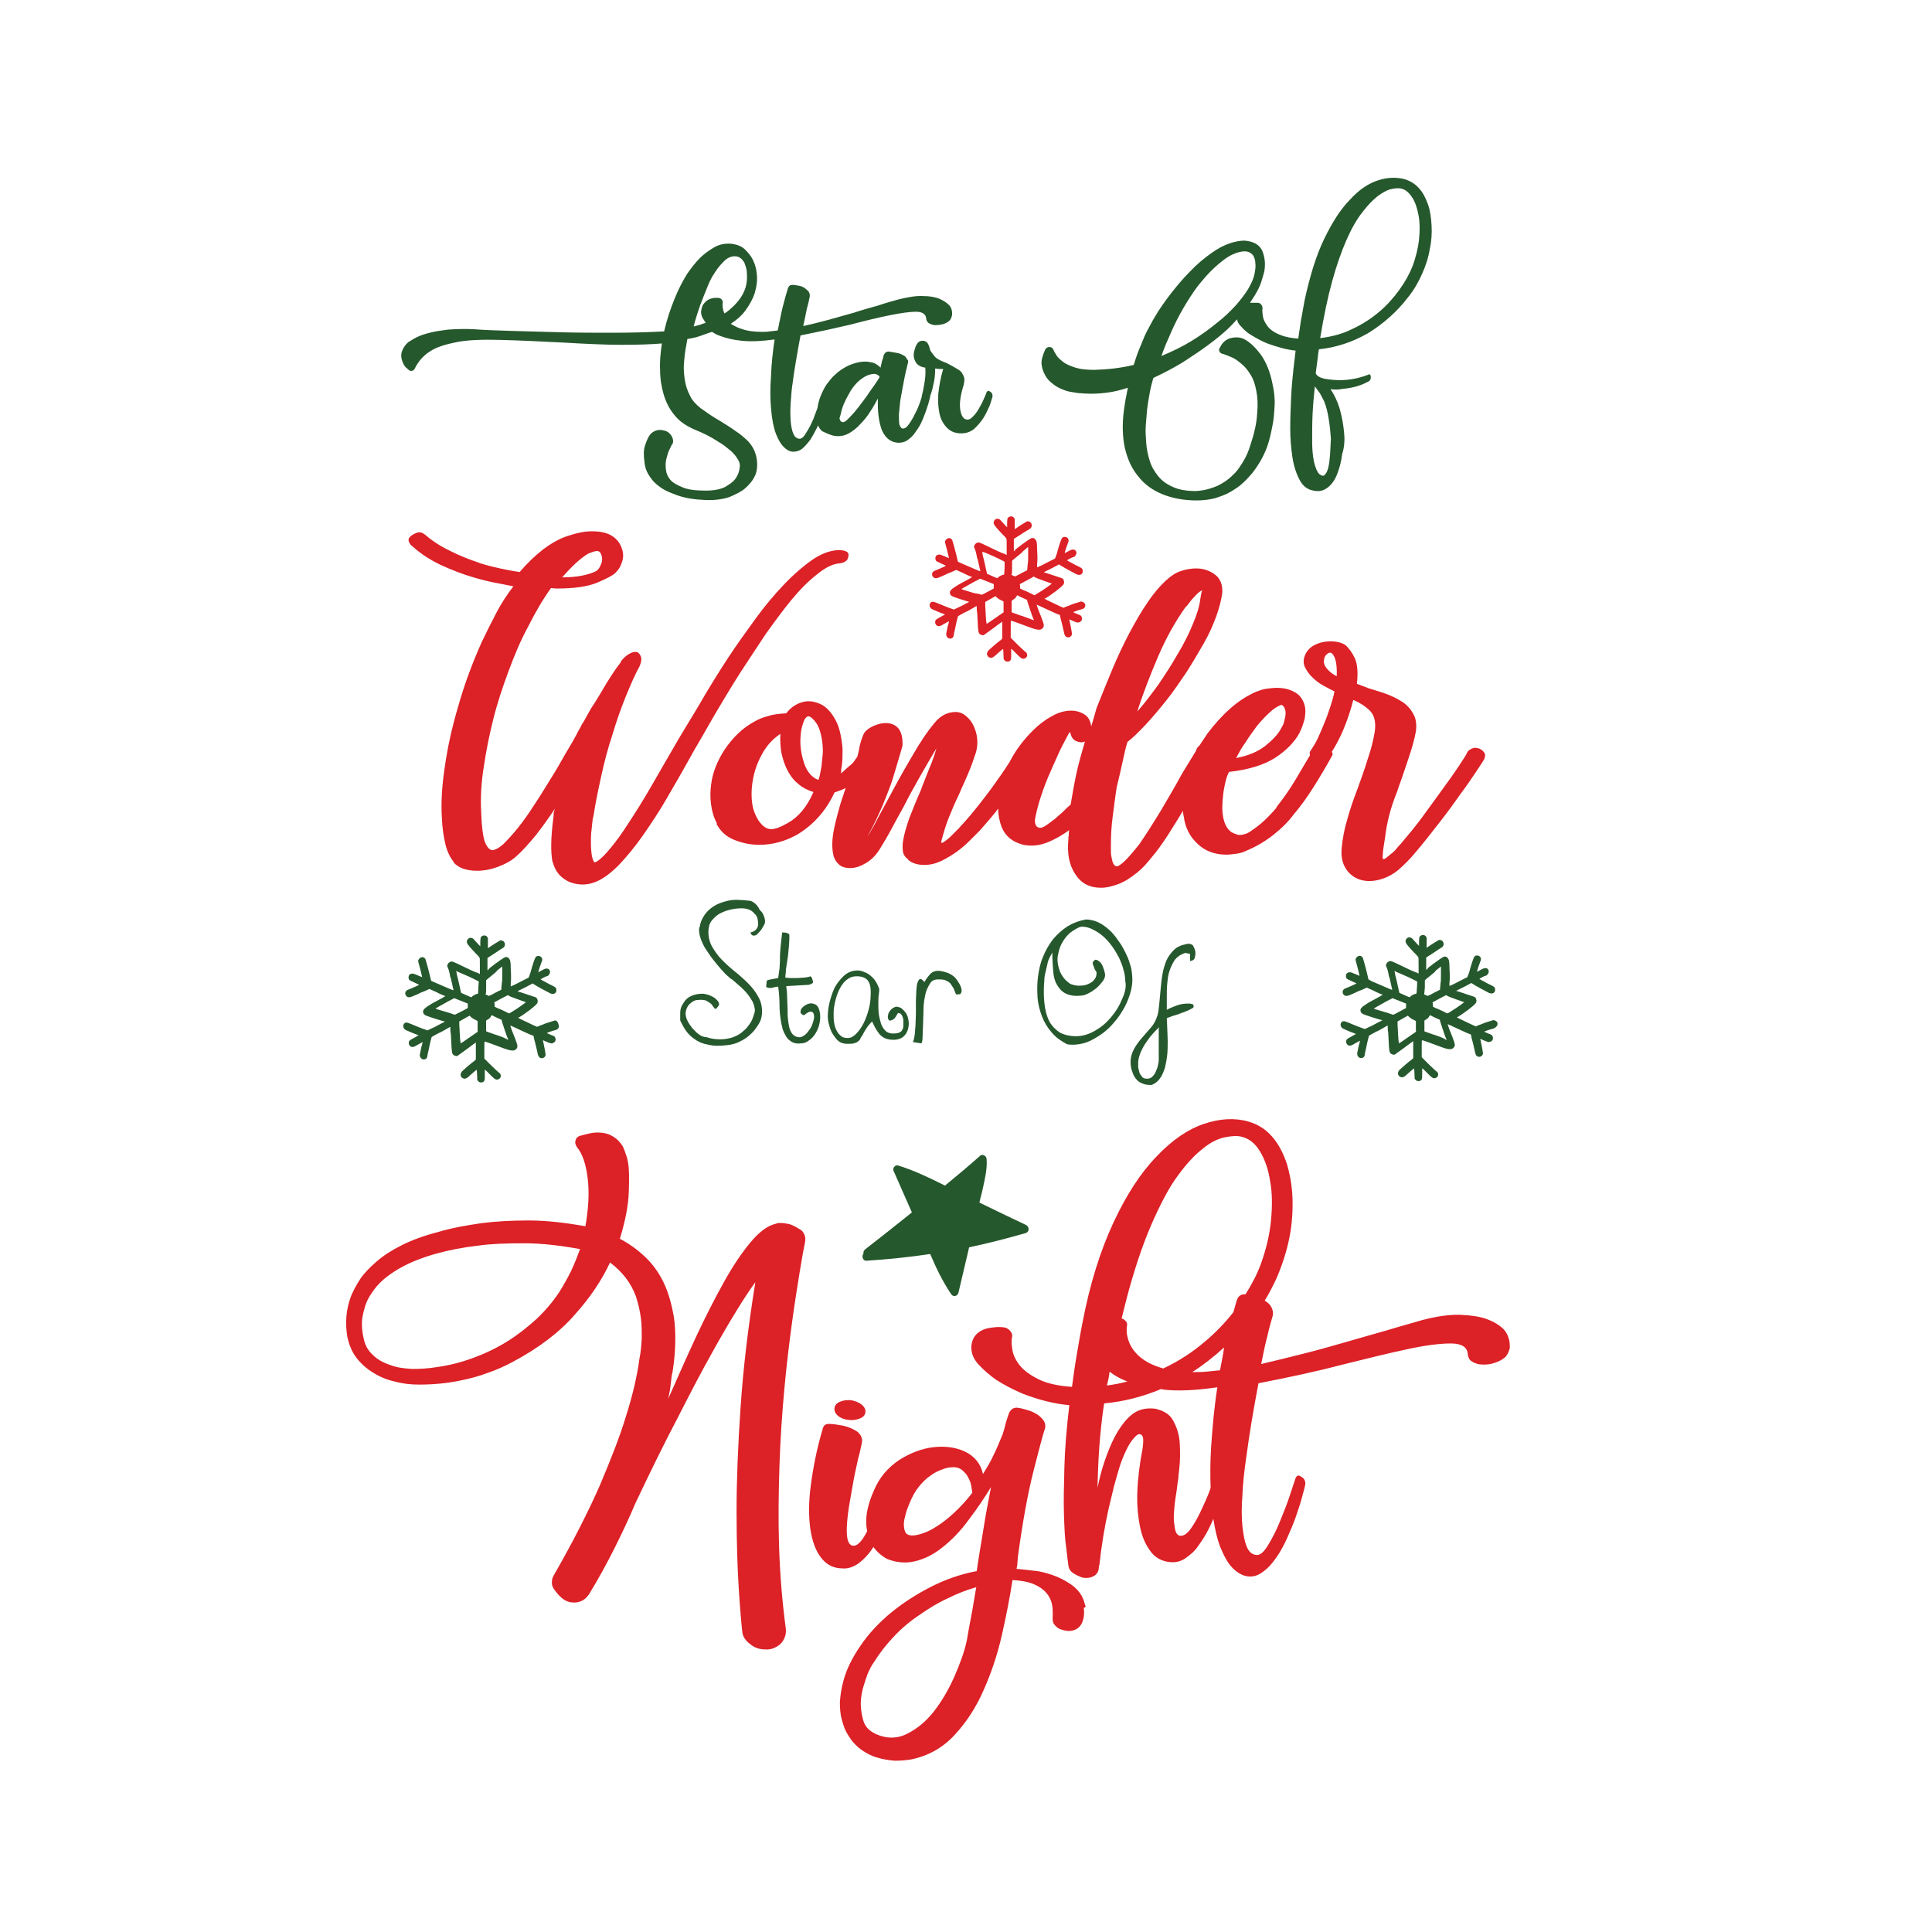 <?xml version="1.0" encoding="utf-8"?>
<!-- Generator: Adobe Illustrator 22.1.0, SVG Export Plug-In . SVG Version: 6.00 Build 0)  -->
<svg version="1.1" id="Layer_1" xmlns="http://www.w3.org/2000/svg" xmlns:xlink="http://www.w3.org/1999/xlink" x="0px" y="0px"
	 viewBox="0 0 432 432" enable-background="new 0 0 432 432" xml:space="preserve">
<path fill="#DC2127" d="M92.5,122.4c1.7,1.5,3.7,2.8,6,3.9c2.4,1.1,4.9,2.1,7.7,2.9c1.1,0.3,2.5,0.7,4,1c1.5,0.3,3.1,0.6,4.6,0.9
	c-1.4,1.8-2.7,3.8-3.8,5.9c-1.1,2.1-2.2,4.3-3.3,6.6c-2,4.5-3.8,9.2-5.2,14.2c-1.5,5-2.5,9.7-3.1,14.1c-0.3,2-0.5,3.9-0.6,5.8
	c-0.1,1.8-0.1,3.5,0,5.1c0.1,2.4,0.4,4.3,0.8,6c0.4,1.6,1,2.9,1.9,4h-0.1c1.1,1.3,2.9,1.9,5.3,1.9c1.6,0,3.1-0.3,4.7-0.9
	c1.6-0.6,2.9-1.3,3.9-2.2c1.4-1.2,2.8-2.8,4.4-4.7c1.5-1.9,3-4,4.4-6.1c-0.2,0.5-0.3,0.9-0.3,1c0-0.1,0,0,0,0.2c0,0.2,0,0.5-0.1,1.1
	c-0.5,4-0.6,7.2-0.2,9.4l0.3,0.9c0.6,1.8,1.8,3,3.5,3.8c1.8,0.7,3.7,0.8,5.6,0.1c1.7-0.6,3.5-1.9,5.4-3.8c1.9-2,3.8-4.3,5.6-6.9
	c1.8-2.6,3.6-5.3,5.2-8.1c1.6-2.8,3.1-5.3,4.3-7.5c0.6-1,1-1.8,1.4-2.5c0.4-0.7,0.7-1.3,1.1-1.9l1.1-1.9c1-1.7,2.2-3.9,3.7-6.4
	c1.5-2.5,3.1-5.2,4.9-8c1.8-2.8,3.7-5.6,5.6-8.5c2-2.8,3.9-5.4,5.8-7.7c1.9-2.3,3.8-4.2,5.6-5.6c1.8-1.5,3.4-2.3,4.8-2.5
	c1.4-0.1,2.2-0.6,2.3-1.6c0.1-0.5,0-0.9-0.5-1.1c-0.4-0.2-1-0.3-1.8-0.3c-1.8,0.1-3.8,0.8-5.8,2.2c-2,1.4-4.1,3.2-6.3,5.5
	c-2.1,2.2-4.3,4.8-6.4,7.7c-2.1,2.9-4.2,5.8-6.1,8.7c-1.9,2.9-3.7,5.8-5.3,8.5c-1.6,2.8-3.1,5.2-4.3,7.2l-1.5,2.5
	c-2.4,4.1-4.5,7.8-6.3,10.9c-1.8,3.1-3.5,5.8-4.9,7.9c-1.4,2.2-2.7,4-3.8,5.3c-1.1,1.4-2.1,2.4-2.9,3c-0.5,0.4-0.9,0.5-1,0.3
	c-0.3-0.5-0.5-1.3-0.6-2.5c-0.1-1.2-0.1-2.5,0-4.1c0.1-0.5,0.1-1.1,0.2-1.8c0.1-0.7,0.1-1.3,0.3-1.8c0.4-2.7,1-5.6,1.7-8.8
	c0.7-3.2,1.5-6.3,2.5-9.3c0.9-3,1.9-5.9,3-8.6c1.1-2.7,2.1-5,3.1-6.8c0.4-0.9,0.5-1.7,0.3-2.2c-0.2-0.5-0.5-0.9-0.9-1
	c-0.5-0.1-1,0-1.7,0.4c-0.7,0.4-1.4,1-2,1.9h0.1c-1.2,1.5-2.2,3.1-3.2,4.7c-1,1.7-2.1,3.6-3.5,5.7l-1.5,2.7
	c-0.3,0.5-0.6,0.9-0.8,1.4c-0.3,0.5-0.5,0.9-0.8,1.4l0.1-0.1c-0.7,1.3-1.6,2.9-2.7,4.7c-1,1.8-2.1,3.7-3.3,5.6
	c-1.2,1.9-2.3,3.8-3.6,5.7c-1.2,1.9-2.4,3.6-3.6,5.1c-1.2,1.5-2.3,2.7-3.3,3.7c-1,0.9-1.9,1.4-2.6,1.4c-0.6-0.1-1.2-0.8-1.6-1.9
	c-0.4-1.2-0.7-3.3-0.8-6.5c-0.1-1.6-0.1-3.2,0-5c0.1-1.8,0.3-3.6,0.6-5.4c0.5-3.4,1.2-6.9,2.1-10.5c0.9-3.6,2.1-7.2,3.4-10.7
	c1.3-3.5,2.7-6.9,4.4-10c1.6-3.2,3.3-6.1,5.1-8.6l1.2,0.1c3.9,0,6.9-0.4,9.1-1.3c2.1-0.9,3.5-1.6,4.1-2.2c0.6-0.6,1-1.2,1.2-1.7
	c0.2-0.5,0.4-1,0.5-1.6c0.1-0.7,0-1.5-0.3-2.3c-0.3-0.8-0.7-1.5-1.4-2.1c-1.2-1.1-2.9-1.6-5.2-1.6c-1.6,0-3.2,0.3-5,0.9
	c-2.1,0.6-4,1.7-5.9,3.1c-1.8,1.4-3.6,3.1-5.3,5.1c-1.5-0.2-3-0.5-4.4-0.8c-1.4-0.3-3-0.7-4.6-1.2h0.1c-2.4-0.8-4.7-1.7-6.8-2.8
	c-2.1-1-3.9-2.2-5.4-3.5c-0.6-0.5-1.2-0.7-1.8-0.5c-0.6,0.2-1.2,0.5-1.7,1c-0.4,0.5-0.3,1,0.2,1.7L92.5,122.4z M131.5,123.8
	L131.5,123.8c1-0.4,1.7-0.6,1.9-0.6c0.5,0,0.8,0.2,1,0.7c0.2,0.5,0.3,1,0.2,1.6c-0.1,0.5-0.3,0.9-0.5,1.3c-0.2,0.4-0.5,0.7-0.8,0.9
	c-1.8,0.9-4.4,1.4-7.6,1.4C127.8,126.7,129.7,124.9,131.5,123.8z M188,173c0.1-0.2,0.1-0.4,0.1-0.5c0-0.1,0-0.1,0-0.2
	c0,0,0-0.1,0-0.2c0-0.1,0-0.3,0.1-0.7c0.2-1.3,0.2-2.6,0.2-3.9c-0.1-1.4-0.3-2.7-0.6-3.9c-0.3-1.3-0.8-2.4-1.5-3.5
	c-0.7-1.1-1.5-1.9-2.5-2.5c-1.6-0.8-3-1-4.4-0.6c-1.4,0.4-2.6,1.2-3.6,2.5c-1.5,0.1-2.8,0.2-4,0.6c-1.2,0.3-2.2,0.7-3.2,1.3
	c-2.6,1.4-4.7,3.5-6.5,6.1c-1.7,2.6-2.8,5.3-3.1,8c-0.2,1.5-0.2,3,0,4.4c0.2,1.5,0.6,2.9,1.3,4.2l-0.1,0.1c0.9,1.7,2.2,2.9,4,3.6
	c1.7,0.7,3.6,1.1,5.6,1.1c1.5,0,3-0.2,4.4-0.6c1.5-0.4,2.8-1,4.1-1.7c3.6-2.2,6.4-5.3,8.3-9.4c0.9-0.3,1.7-0.6,2.5-1
	c-0.5,1.6-1.1,3.1-1.5,4.7c-0.5,1.8-1,3.7-1.3,5.5c-0.1,0.7-0.2,1.6-0.2,2.5c0,0.9,0.1,1.7,0.3,2.5c0.2,0.7,0.6,1.4,1.2,1.9
	c0.5,0.5,1.4,0.8,2.5,0.8c1.2,0,2.3-0.4,3.5-1.1c1.2-0.7,2.2-1.7,3.1-3.1c0.7-1.2,1.6-2.6,2.5-4.3c0.9-1.7,1.9-3.5,2.9-5.3
	c1.2-2.4,2.5-4.7,3.8-7c1.3-2.3,2.5-4.3,3.5-6c-0.4,1.4-0.9,2.9-1.6,4.5c-0.6,1.6-1.3,3.2-1.9,4.9c-1,2.2-1.8,4.3-2.6,6.3
	c-0.7,2-1.2,3.8-1.4,5.2c-0.1,0.8-0.1,1.5,0,2.2c0.1,0.7,0.5,1.3,1.2,1.8H203c0.9,0.8,2.1,1.2,3.7,1.2c1.3,0,2.5-0.3,3.8-0.9
	c1.2-0.6,2.4-1.3,3.5-2.1c1.1-0.8,2-1.6,2.9-2.5c0.9-0.9,1.6-1.6,2.2-2.2c1.1-1.3,2.3-2.6,3.5-4.1c0.2-0.3,0.4-0.5,0.6-0.8
	c0,1.5,0.3,2.9,0.8,4.2c0.8,1.9,2.3,3.2,4.5,3.8h-0.1c2,0.5,3.9,0.3,5.7-0.4c1.8-0.7,3.5-1.7,5-2.8l-0.1,0.4c0,0.3,0,0.7-0.1,1.2
	v0.4c-0.3,3.1,0.1,5.7,1.5,7.8c1.3,2.1,3.2,3.1,5.8,3.1c1.2,0,2.5-0.3,3.8-0.8c1.4-0.5,2.8-1.4,4.4-2.7c1-0.8,2-1.9,3.2-3.4
	c1.2-1.4,2.3-3,3.5-4.8c1.1-1.8,2.3-3.6,3.4-5.5c0,0.4,0.1,0.9,0.2,1.3c0.3,2.4,1.3,4.4,3,6c1.6,1.6,3.8,2.5,6.5,2.5
	c0.7,0,1.4-0.1,2.2-0.2c0.8-0.1,1.5-0.3,2.1-0.6c2.2-0.9,4.3-2.1,6.2-3.6c1.9-1.5,3.4-3,4.5-4.5c1.7-2,3.2-4.1,4.7-6.5
	c1.5-2.4,2.8-4.6,4-6.8c0.1-0.2,0.1-0.5-0.1-0.8c0.9-1.4,1.8-3.1,2.6-5c1-2.4,1.7-4.6,2.2-6.6c1.4,0.6,2.7,1.4,3.7,2.4
	c1,1,1.4,2.5,1.1,4.7c-0.3,1.8-0.8,3.9-1.6,6.2c-0.7,2.3-1.5,4.5-2.3,6.7c-1,2.6-1.8,5-2.3,6.9c-0.6,2-1,4.1-1.2,6.3
	c-0.2,2.2,0.3,3.9,1.5,5.3c1.2,1.3,2.7,2,4.7,2c1,0,2.1-0.2,3.2-0.6c1.1-0.4,2.2-1,3.3-1.9c0.8-0.7,1.5-1.4,2.1-2
	c0.6-0.6,1.2-1.3,1.7-1.9c1.8-2.1,3.5-4.3,5.3-6.6c1.8-2.3,3.4-4.5,4.8-6.5c1.5-2,2.7-3.8,3.7-5.3c1-1.5,1.6-2.4,1.8-2.9l-0.3,0.3
	c0.3-0.4,0.4-0.8,0.1-1.3c-0.3-0.4-0.6-0.7-1-0.8h0.2c-0.5-0.2-1-0.3-1.4-0.3c-0.4,0.1-0.7,0.2-1,0.4c-0.3,0.2-0.5,0.4-0.6,0.6
	c-0.1,0.2-0.2,0.3-0.2,0.4l0.2-0.3c-0.3,0.5-0.9,1.5-1.9,3c-1,1.5-2.2,3.2-3.6,5.1c-1.4,1.9-2.9,4-4.5,6.2c-1.6,2.2-3.3,4.2-4.9,6.1
	c-0.3,0.3-0.6,0.6-0.9,1c-0.3,0.4-0.7,0.8-1.1,1.1s-0.7,0.6-1.1,0.9c-0.3,0.3-0.6,0.4-0.8,0.4c-0.1,0-0.2-0.3-0.1-1
	c0-0.7,0.2-2,0.5-3.8c0.2-1.7,0.5-3.3,0.9-4.9c0.4-1.6,1-3.4,1.8-5.4l0.4-1.2c0.9-2.4,1.6-4.7,2.3-6.7c0.7-2.1,1.2-3.9,1.5-5.6
	c0.2-1.6,0-2.9-0.6-3.9c-0.6-1.1-1.4-2-2.5-2.7c-1.1-0.7-2.3-1.3-3.7-1.8c-1.4-0.5-2.8-0.9-4.1-1.3h0.1l-2.4-0.9
	c0.3-2.5,0.1-4.4-0.4-5.6c-0.6-1.3-1.3-2.3-2.2-3.1c-0.8-0.5-1.9-0.8-3.3-0.8c-1.3,0-2.6,0.3-3.7,0.9c-1.1,0.6-1.9,1.6-2.2,2.8
	c-0.2,0.8-0.1,1.6,0.3,2.3c0.4,0.7,0.9,1.5,1.6,2.1c0.7,0.7,1.5,1.3,2.4,1.8s1.7,0.9,2.5,1.3c-0.2,1-0.5,2.1-0.9,3.3
	c-0.4,1.2-0.8,2.4-1.3,3.6c-0.5,1.2-1,2.4-1.5,3.5c-0.5,1.1-1.1,2-1.6,2.8c-0.3,0.3-0.3,0.6-0.2,1c0,0,0,0,0,0.1
	c-1,1.7-2.1,3.5-3.2,5.4c-1.3,2.2-2.8,4.3-4.3,6.2h0.1c-0.5,0.6-1.1,1.3-1.8,2c-0.7,0.7-1.4,1.4-2.2,2c-0.7,0.6-1.5,1.1-2.2,1.6
	c-0.7,0.4-1.5,0.6-2.2,0.6c-0.3,0-0.9-0.2-1.7-0.6c-1-0.7-1.6-1.8-1.9-3.4c-0.3-1.6-0.2-3.2,0-5c0.1-1,0.3-1.9,0.5-2.8
	c0.2-0.9,0.5-1.7,0.8-2.3c4.5-0.5,7.9-1.6,10.4-3.2c2.4-1.6,4.2-3.4,5.3-5.4c0.4-0.8,0.7-1.5,0.9-2.2c0.2-0.6,0.4-1.2,0.4-1.7
	c0.3-1.9-0.2-3.4-1.3-4.6c-1.2-1.1-2.9-1.7-5-1.7c-0.7,0-1.5,0.1-2.3,0.2c-0.8,0.1-1.6,0.4-2.4,0.7c-2,0.9-3.9,2.1-5.8,3.8
	c-1.8,1.6-3.5,3.5-5,5.5c-0.6,0.9-1.2,1.8-1.8,2.7c-0.3,0.2-0.6,0.6-0.8,1.1l0.2-0.2l-3.3,5.4c-1.4,2.6-3,5.3-4.7,8.2
	c-1.7,2.8-3.3,5.3-4.8,7.5c-2.6,3.3-4.3,5-5.1,5c-0.3,0-0.5-0.2-0.7-0.5c-0.2-0.3-0.3-0.7-0.4-1.2c-0.1-0.5-0.2-1-0.2-1.5
	c0-0.5,0-1.1,0-1.6c0-2,0.1-4.1,0.4-6.3c0.3-2.2,0.5-4,0.7-5.3l0.2-1.3c0.5-2,0.9-3.8,1.3-5.6c0.4-1.8,0.7-3.3,1.1-4.5
	c1.3-1,2.6-2.3,4.1-3.9c1.5-1.6,3-3.4,4.6-5.4s3-4.1,4.5-6.3c1.4-2.2,2.7-4.4,3.9-6.5c1.2-2.1,2.1-4.2,2.8-6.1
	c0.7-2,1.1-3.7,1.3-5.1c0.1-1.8-0.4-3.2-1.6-4.1c-1.2-0.9-2.6-1.4-4.2-1.4c-1.2,0-2.3,0.2-3.5,0.6c-1.2,0.4-2.2,1.1-3.3,2.1
	c-1.3,1.2-2.7,2.8-4.1,4.9c-1.4,2-2.7,4.3-4.1,6.9c-1.3,2.5-2.6,5.2-3.8,8.1c-1.2,2.9-2.4,5.8-3.5,8.6c-0.2,0.7-0.4,1.4-0.6,2.1
	c-0.2,0.7-0.4,1.4-0.6,2c-0.2-1.3-0.7-2.2-1.6-2.7c-0.8-0.5-1.8-0.8-2.9-0.8c-1.4,0-2.9,0.4-4.4,1.3c-1.5,0.8-2.9,1.9-4.2,3.2
	c-2,2-3.7,4.2-5,6.7c0,0.1-0.1,0.1-0.1,0.2c-1.2,1.9-2.6,3.9-4.2,6.1c-2.1,2.8-4.1,5.4-6.2,7.7c-0.1,0.1-0.5,0.5-1,1.1
	c-0.6,0.6-1.2,1.2-1.8,1.8c-0.6,0.6-1.2,1-1.6,1.3c-0.5,0.3-0.6,0.2-0.5-0.3c0.5-1.8,1-3.6,1.7-5.3c0.7-1.7,1.4-3.4,2.2-5
	c0.7-1.7,1.5-3.3,2.1-4.8c0.7-1.6,1.2-3.1,1.7-4.6c0.3-1,0.4-2.1,0.3-3.1c-0.1-1.1-0.4-2-0.8-2.9c-0.4-0.9-1-1.6-1.7-2.2
	c-0.7-0.6-1.5-0.9-2.3-0.9c-1.8,0-3.4,0.8-4.7,2.4c-1.6,1.9-3.3,4.4-5,7.4c-1.8,3-3.5,6.1-5.1,9.1c-0.9,1.7-1.8,3.3-2.6,4.8
	c-0.8,1.6-1.6,3-2.4,4.2c1.4-2.4,2.5-4.8,3.5-7.1c0.9-2.3,1.7-4.2,2.2-5.8c0.5-1.7,1-3.3,1.4-4.7c0.4-1.4,0.7-2.3,0.8-2.8
	c0.1-2.3-0.5-3.8-1.7-4.5s-2.7-0.7-4.5,0c-1.4,0.6-2.3,1.3-2.6,2.2c-0.4,0.9-0.6,1.7-0.8,2.5c-0.1,0.8-0.3,1.5-0.5,2.3
	c-0.4,0.5-0.7,1.1-1.2,1.6C189.5,171.6,188.8,172.3,188,173z M176.2,184c-1.6,0.9-2.8,1.4-3.8,1.4c-1,0-2-0.7-2.9-2.1
	c-0.6-1-1.1-2.2-1.3-3.6c-0.2-1.4-0.2-2.9,0-4.4c0.3-2.2,0.9-4.3,2-6.3c1-2,2.4-3.6,4-4.7c0.1,0,0.1-0.1,0.3-0.2
	c-0.1,1.3,0,2.7,0.2,4.1c0.3,1.4,0.7,2.7,1.3,3.9c0.6,1.2,1.4,2.3,2.4,3.1c1,0.9,2.2,1.5,3.5,1.9C180.4,180.5,178.5,182.7,176.2,184
	z M183.7,171.3c-0.1,0.5-0.2,1-0.3,1.6s-0.2,1-0.4,1.5c-0.8-0.3-1.5-0.8-2.1-1.6c-0.6-0.8-1-1.7-1.3-2.8c-0.3-1-0.5-2.1-0.6-3.2
	c-0.1-1.1,0-2.2,0.1-3.1c0.1-0.9,0.4-1.8,0.7-2.6c0.4-0.8,0.8-1.1,1.4-0.8c0.6,0.4,1.1,1,1.6,1.8c0.4,0.8,0.7,1.7,0.9,2.8
	c0.2,1,0.3,2.1,0.3,3.3C183.9,169.1,183.8,170.2,183.7,171.3z M296.7,149.5c-0.6-0.7-0.8-1.4-0.6-2.2c0.1-0.5,0.3-0.8,0.7-1.1
	c0.3-0.3,0.6-0.3,0.9-0.2c0.9,0.7,1.3,2.4,1.2,5.2C298,150.8,297.3,150.2,296.7,149.5z M278.5,166c0.8-1.3,1.7-2.5,2.5-3.6
	c0.9-1.1,1.8-2.1,2.8-3c0.9-0.9,1.9-1.5,2.7-1.8c0.3,0.1,0.6,0.3,0.8,0.9c0.2,0.5,0.2,1.1,0.1,1.7c-0.1,0.5-0.2,0.9-0.3,1.3
	c-0.1,0.4-0.3,0.8-0.6,1.3c-0.7,1.4-2,2.7-3.6,4c-1.7,1.3-3.8,2.2-6.5,2.7C277,168.4,277.6,167.2,278.5,166z M259,146.7
	c1.8-4.2,3.9-7.9,6.2-11.1h0.1c0.5-0.6,1-1.4,1.8-2.2c0.7-0.8,1.3-1.3,1.8-1.4c-0.2,0.1-0.3,0.7-0.5,1.9c-0.2,1.7-0.8,3.6-1.7,5.7
	c-0.9,2.2-2,4.4-3.4,6.7c-1.3,2.3-2.8,4.6-4.3,6.8c-1.6,2.2-3.1,4.2-4.7,6C255.6,155,257.2,150.9,259,146.7z M232.4,179.2
	c0.5-1.6,1.1-3.4,1.9-5.3c0.8-1.9,1.6-3.6,2.3-5.2c0.7-1.6,1.4-2.8,1.9-3.8c0.5-1,0.8-1.4,0.8-1.1c0.2,0.9,0.6,1.6,1.3,1.9
	c0.7,0.3,1.4,0.4,2,0.1c-0.7,2.4-1.4,4.8-1.9,7.1c-0.5,2.3-0.9,4.7-1.3,7c-0.5,0.4-1,0.9-1.6,1.5c-0.6,0.6-1.3,1.1-1.9,1.7
	c-0.7,0.5-1.3,1-1.9,1.4c-0.6,0.4-1,0.6-1.4,0.6c-0.8,0-1.2-0.6-1.2-1.7C231.6,182.2,231.9,180.9,232.4,179.2z M176.4,273.7
	c-0.9-0.2-1.8-0.3-2.6-0.2l-0.2,0.1c-1.9,0.4-3.8,1.8-5.8,4.2c-2,2.4-4,5.4-6,9c-2,3.6-4.1,7.7-6.2,12.2c-2.1,4.5-4.1,9.1-6.2,13.8
	c0.3-1.3,0.5-2.5,0.6-3.5c0.1-1,0.2-1.9,0.4-2.6l0.3-2.2c0.4-3.7,0.4-7,0-9.9c-0.5-2.9-1.2-5.5-2.3-7.8c-1.1-2.3-2.5-4.2-4.2-5.8
	c-1.7-1.6-3.5-2.9-5.6-4c1.2-3.9,1.9-7.4,2-10.5c0.1-3.1,0.1-5.3-0.2-6.7c-0.1-0.5-0.2-1.1-0.5-1.8c-0.2-0.7-0.5-1.3-0.6-1.6
	c-0.6-1-1.3-1.7-2.1-2.2c-0.8-0.5-1.6-0.8-2.5-0.9c-0.9-0.1-1.8-0.1-2.7,0.1c-0.9,0.2-1.7,0.4-2.4,0.6c-0.5,0.2-0.8,0.5-0.9,1
	c-0.2,0.5,0,1,0.3,1.5c1.2,1.4,2,3.7,2.4,6.9c0.4,3.2,0.2,6.8-0.5,10.8c-4.5-0.8-8.7-1.3-12.7-1.3c-3.9,0-7.4,0.2-10.5,0.6
	c-3.5,0.5-6.8,1.1-9.8,2c-3.1,0.8-5.8,1.8-8,2.9c-2.2,1.1-4.1,2.3-5.6,3.6c-1.5,1.3-2.8,2.6-3.7,3.9c-0.9,1.4-1.6,2.7-2.1,3.9
	c-1.1,2.9-1.4,6-0.8,9.3c0.4,1.7,1,3.2,2,4.5c1,1.3,2.2,2.4,3.7,3.3c1.4,0.9,3,1.6,4.8,2c1.8,0.5,3.6,0.7,5.5,0.7
	c3.2,0,6.2-0.3,8.7-0.8c2.6-0.5,4.8-1.1,6.6-1.8c2.1-0.7,4-1.6,5.7-2.5c5.8-3.1,10.4-6.6,13.8-10.5c3.5-3.9,6.1-7.8,7.9-11.7
	c2.8,2.1,4.7,4.6,5.8,7.6c0.5,1.6,0.9,3.2,1.1,4.8s0.2,3.1,0.2,4.5c-0.1,1.6-0.2,3.1-0.5,4.5c-0.5,3.8-1.5,8.2-3.1,13.2
	c-1.3,4.3-3.3,9.4-5.8,15.3c-2.6,5.9-6,12.6-10.3,20.1c-0.3,0.5-0.4,1-0.4,1.6c0,0.6,0.2,1.1,0.6,1.6c0.5,0.7,1,1.3,1.6,1.8
	c0.6,0.5,1.3,0.9,2.2,1c0.8,0.1,1.5,0,2.2-0.3c0.7-0.3,1.2-0.8,1.7-1.5c2.2-3.6,4.1-7.1,5.8-10.5c1.7-3.4,3.2-6.6,4.5-9.7
	c3.5-7.4,6.7-13.9,9.6-19.4c2.8-5.5,5.3-10.3,7.5-14.2c2.2-4,4.1-7.2,5.7-9.8c1.6-2.6,3-4.7,4.1-6.2c-1.6,9.9-2.7,19.1-3.3,27.9
	c-0.6,8.7-0.9,16.5-0.9,23.4c0,6.9,0.2,12.7,0.5,17.4c0.3,4.7,0.6,7.9,0.8,9.7c0.1,0.5,0.3,1,0.6,1.4c0.3,0.4,0.7,0.8,1.1,1.1
	c0.8,0.7,1.8,1.1,2.9,1.2c1.1,0.1,2,0,2.9-0.5c0.8-0.4,1.4-1,1.8-1.8c0.4-0.8,0.5-1.5,0.4-2.4c-0.8-6-1.3-12.1-1.5-18.4
	c-0.2-6.3-0.1-12.3,0.1-18.3c0.2-5.9,0.6-11.6,1.1-17c0.5-5.4,1.1-10.3,1.7-14.7c0.6-4.4,1.2-8.1,1.7-11.2c0.5-3.1,0.9-5.3,1.2-6.7
	c0.2-1,0-1.9-0.8-2.7C178.2,274.5,177.3,273.9,176.4,273.7z M127.7,284.2c-0.8,1.6-1.7,3.2-2.7,4.8c-1.4,2.1-3.1,4.1-5,5.9
	c-2,1.8-4.1,3.5-6.5,5c-2.4,1.5-4.9,2.7-7.6,3.7c-2.7,1-5.4,1.7-8.3,2.1c-1.8,0.3-3.6,0.4-5.4,0.4c-1.8-0.1-3.5-0.3-5-0.9
	c-1.5-0.5-2.8-1.2-3.8-2.2c-1.1-1-1.8-2.2-2.1-3.8c-0.4-1.8-0.5-3.5-0.2-5c0.3-1.5,0.7-2.9,1.4-4.1c0.7-1.2,1.5-2.3,2.5-3.3
	c1-1,2.1-1.8,3.2-2.5c2.6-1.7,5.8-3,9.4-4c2.9-0.8,6-1.4,9.5-1.8c2.9-0.4,6.3-0.5,10.2-0.5c3.8,0,8,0.5,12.4,1.3
	C129.1,280.9,128.5,282.5,127.7,284.2z M192.7,314.1c0.6,0.5,0.9,1.1,0.8,1.7c-0.1,0.7-0.5,1.1-1.3,1.4s-1.5,0.4-2.4,0.3
	c-1-0.1-1.8-0.4-2.4-0.9c-0.6-0.5-0.9-1.1-0.8-1.8c0.1-0.6,0.5-1.1,1.3-1.4c0.7-0.3,1.6-0.4,2.5-0.3
	C191.3,313.3,192.1,313.6,192.7,314.1z M242.6,358.8c-0.1-0.4-0.2-0.7-0.3-1c-0.5-1.4-1.5-2.6-2.8-3.5c-1.3-0.9-2.7-1.6-4.1-2.1
	c-1.5-0.5-2.9-0.9-4.4-1c-1.5-0.2-2.7-0.3-3.7-0.4c0.1-0.5,0.2-0.9,0.2-1.4c0-0.4,0.1-0.8,0.1-1.3c1.1-8.1,2.3-14.5,3.5-19.2
	s2-7.8,2.5-9.3c0.3-0.8,0.1-1.7-0.6-2.4c-0.7-0.8-1.6-1.3-2.6-1.7c-1-0.3-1.9-0.6-2.7-0.7c-0.5-0.1-0.9,0-1.3,0.2
	c-0.4,0.3-0.6,0.6-0.8,1c-0.2,0.7-0.5,1.4-0.7,2.2c-0.2,0.8-0.4,1.6-0.7,2.5c-0.7,1.7-1.4,3.4-2.1,4.8c-0.7,1.5-1.5,2.8-2.3,4.1
	c-0.5-2.3-1.9-4-4-5c-2.1-1-4.5-1.3-7.1-1c-2.6,0.3-5.2,1.3-7.7,2.9c-2.5,1.7-4.4,3.9-5.6,6.8c-1.3,2.9-1.8,5.4-1.7,7.3
	c0,0.6,0.1,1.2,0.2,1.8c-0.3,0.6-0.7,1.2-1,1.7c-0.8,1.1-1.6,1.7-2.3,1.5c-0.5-0.1-0.9-0.6-1.1-1.5c-0.2-0.9-0.2-2.1-0.1-3.5
	c0.1-1.4,0.3-3,0.6-4.7c0.3-1.7,0.6-3.4,0.9-5.1c0.3-1.7,0.7-3.2,1-4.7c0.4-1.4,0.6-2.6,0.8-3.4c0.1-0.5,0.1-0.9-0.1-1.4
	c-0.2-0.5-0.5-0.8-0.8-1.1c-1-0.7-2-1.1-3.2-1.4c-1.2-0.2-2.2-0.4-3-0.4c-1-0.1-1.5,0.3-1.7,1.3c-1.3,4.4-2.1,8.6-2.6,12.4
	c-0.5,3.8-0.5,7-0.1,9.8c0.4,2.7,1.2,4.9,2.4,6.4c1.2,1.6,2.8,2.4,4.8,2.4c1.2,0.1,2.3-0.3,3.4-1c1.1-0.8,2-1.7,2.9-2.9
	c0.2-0.3,0.4-0.6,0.6-0.9c0.8,1.1,1.8,2,3.1,2.7c2,0.8,4.1,1,6.2,0.5s4.1-1.5,6-3c2.2-1.7,4.3-3.9,6.1-6.4c1.9-2.5,3.5-4.9,4.9-7.2
	c-0.6,3.1-1.2,6.2-1.7,9.4c-0.5,3.2-1.1,6.4-1.5,9.4c-3.7,0.7-7.1,1.9-10.4,3.6c-3.3,1.7-6.2,3.6-8.9,5.8c-2.6,2.2-4.9,4.6-6.7,7.3
	c-1.8,2.6-3.1,5.2-3.8,7.8c-0.5,1.8-0.7,3.4-0.8,4.8c0,1.4,0.1,2.7,0.4,3.8c0.3,1.1,0.6,2.1,1.1,3c0.5,0.9,1,1.6,1.5,2.2
	c1.3,1.5,3,2.6,5,3.3c1.6,0.5,3,0.7,4.3,0.8c1.3,0,2.5-0.1,3.7-0.3c3.8-0.8,7-2.6,9.6-5.4s4.8-6.1,6.5-10c1.7-3.8,3.1-7.9,4.1-12.3
	c1-4.4,1.8-8.5,2.4-12.4c1.9,0.1,3.5,0.4,4.7,0.9c1.2,0.5,2.1,1.1,2.8,1.9c0.7,0.8,1.1,1.6,1.3,2.5c0.2,0.9,0.2,1.7,0.2,2.5
	c-0.1,1,0,1.8,0.4,2.2c0.4,0.5,0.8,0.8,1.3,1c0.6,0.2,1.3,0.4,2,0.4c1.3-0.1,2.1-0.6,2.6-1.4c0.5-0.8,0.7-1.7,0.7-2.6
	c0-0.4,0-0.8-0.1-1.2C242.8,359.5,242.8,359.1,242.6,358.8z M213.3,338.3c-1.4,1.3-2.7,2.3-4,3.1c-1.2,0.8-2.4,1.3-3.4,1.6
	c-1,0.3-1.8,0.4-2.4,0.3c-0.5-0.1-0.9-0.3-1.1-0.8c-0.2-0.5-0.3-1-0.3-1.7c0-0.7,0.2-1.4,0.4-2.2c0.2-0.8,0.5-1.6,0.8-2.3
	c0.6-1.5,1.3-2.8,2.1-3.8c0.8-1,1.7-1.9,2.6-2.5c0.9-0.7,1.8-1.1,2.6-1.4c0.8-0.3,1.5-0.5,2.1-0.5c1-0.1,1.8,0.1,2.4,0.6
	c0.6,0.5,1.1,1,1.4,1.7c0.4,0.7,0.6,1.3,0.7,2c0.1,0.7,0.2,1.1,0.2,1.4C216.1,335.5,214.7,337,213.3,338.3z M217.2,361.2
	c-0.4,2-0.7,3.8-1,5.5c-0.5,2.5-1.5,5.2-2.8,8.2c-1.3,2.9-2.8,5.5-4.6,7.8c-1.8,2.3-3.8,3.9-6,5c-2.2,1.1-4.5,1.1-6.8,0.1
	c-1.6-0.7-2.6-1.7-3-3.2c-0.4-1.4-0.6-2.9-0.5-4.5c0.1-1.1,0.3-2.1,0.6-3.1c0.3-1,0.6-1.9,0.9-2.7c0.4-0.9,0.8-1.8,1.4-2.6
	c1.3-2.1,2.8-4,4.5-5.8c1.7-1.8,3.6-3.4,5.7-4.8c2-1.4,4.1-2.7,6.3-3.7c2.2-1.1,4.3-1.9,6.4-2.5C217.9,357,217.6,359.2,217.2,361.2z
	 M337.3,299.1c-0.2-0.7-0.6-1.3-1-1.8c-1-1-2.3-1.8-4-2.4c-1.4-0.5-3.3-0.8-5.7-0.9c-2.3-0.1-5.3,0.3-8.7,1.2
	c-2.3,0.7-5,1.4-7.9,2.3c-2.9,0.8-5.9,1.7-9.1,2.6c-3.1,0.9-6.3,1.8-9.5,2.6c-3.2,0.8-6.4,1.6-9.4,2.3c0.5-2.4,0.9-4.5,1.4-6.3
	c0.4-1.8,0.8-3.2,1.1-4.2c0.2-0.5,0.2-1.1,0-1.7c-0.2-0.6-0.5-1-0.9-1.4c-0.3-0.2-0.5-0.4-0.8-0.6c1-1.6,1.8-3.2,2.6-4.9
	c1.3-3,2.3-6.1,2.9-9.1c0.6-3,0.8-6,0.7-8.9c-0.1-2.9-0.6-5.5-1.3-7.8c-0.8-2.3-1.8-4.3-3.3-6s-3.2-2.7-5.2-3.3
	c-3.1-0.9-6.4-0.7-10,0.5c-3.6,1.2-7.2,3.7-10.6,7.3c-3.5,3.6-6.7,8.5-9.6,14.7c-2.9,6.2-5.3,13.7-7,22.7c-0.5,2.5-0.9,5-1.3,7.3
	c-0.4,2.3-0.7,4.6-1,6.8c-3.2-0.2-5.7-0.8-7.5-1.7c-1.8-0.9-3.2-1.9-4.1-3c-0.9-1.1-1.5-2.3-1.7-3.4c-0.2-1.2-0.3-2.2-0.1-3
	c0.1-0.6-0.1-1.1-0.5-1.5c-0.4-0.4-0.9-0.7-1.4-0.7c-0.7-0.1-1.4-0.1-2.2,0s-1.6,0.2-2.3,0.5c-0.7,0.3-1.3,0.7-1.8,1.3
	c-0.5,0.6-0.8,1.4-0.9,2.3c-0.1,1.5,0.4,2.9,1.6,4.2c1.2,1.3,2.5,2.4,3.9,3.4c1.7,1.1,3.6,2.1,5.9,3.1c3.6,1.4,7.1,2.3,10.5,2.6
	c-0.6,5.1-1,9.7-1.1,13.8s-0.2,7.6-0.1,10.6c0.1,3,0.2,5.5,0.5,7.4c0.2,1.9,0.4,3.3,0.5,4.1c0.1,0.7,0.5,1.3,1,1.6
	c0.4,0.3,1,0.6,1.7,0.9c0.7,0.3,1.5,0.3,2.3,0.1c1.3-0.4,1.9-1.3,1.8-2.6h0.1c0.5-4.6,1.2-8.8,2.1-12.8c0.4-1.7,0.8-3.4,1.2-5
	c0.5-1.7,0.9-3.3,1.4-4.8c0.5-1.5,1.1-2.8,1.7-4c0.6-1.1,1.3-2,2-2.6l0.4-0.2c0.2-0.1,0.4,0,0.7,0.2c0.4,0.4,0.4,1.3,0.2,2.9
	c-0.7,3.6-1.1,6.9-1.2,10c-0.1,3.1,0.2,5.7,0.7,8c0.5,2.3,1.4,4,2.5,5.4c1.1,1.3,2.6,2,4.3,2.1c1.2,0.1,2.3-0.2,3.3-0.9
	c1-0.7,2-1.5,2.8-2.7c0.8-1.1,1.6-2.3,2.3-3.7c0.4-0.8,0.8-1.6,1.1-2.4c0.4,2.6,0.9,4.6,1.5,6.2c0.9,2.2,1.8,3.8,2.8,4.8
	c1.1,1.1,2.3,1.8,3.6,1.9c1.2,0.1,2.3-0.3,3.4-1.2c1.1-0.8,2-1.9,2.9-3.2c0.9-1.3,1.7-2.8,2.4-4.4c0.7-1.6,1.4-3.2,1.9-4.7
	c0.5-1.5,1-2.9,1.3-4.1c0.3-1.2,0.6-2.1,0.7-2.7c0.2-0.7,0-1.3-0.5-1.8c-0.2-0.1-0.4-0.2-0.5-0.3c-0.5-0.3-0.8-0.2-1.1,0.4
	c-0.2,0.7-0.7,2-1.3,3.9s-1.4,3.8-2.2,5.8c-0.8,2-1.7,3.7-2.6,5.2c-0.9,1.5-1.7,2.3-2.5,2.3c-1,0-1.8-0.6-2.3-1.8
	c-0.5-1.2-0.8-2.7-1-4.7c-0.2-2-0.2-4.2,0-6.8c0.1-2.6,0.4-5.3,0.8-8.1c0.4-2.9,0.8-5.7,1.3-8.7c0.5-2.9,1-5.7,1.5-8.3
	c6.7-1.3,12.8-2.6,18.5-4.1c5.6-1.4,10.5-2.6,14.7-3.5c4.1-0.9,7.4-1.3,9.8-1.3c2.4,0,3.7,0.8,3.8,2.4c0.1,0.7,0.3,1.1,0.6,1.4
	c0.4,0.3,0.7,0.5,1.1,0.6c0.4,0.2,0.9,0.3,1.4,0.3c1.2,0.1,2.3-0.1,3.3-0.5c1-0.4,1.7-0.8,2.2-1.4c0.5-0.7,0.7-1.3,0.8-1.9
	C337.6,300.2,337.5,299.7,337.3,299.1z M257.9,272.8c1.9-4.2,3.7-7.6,5.6-10.1c1.9-2.6,3.7-4.5,5.5-5.9c1.7-1.4,3.4-2.2,4.9-2.5
	c1.5-0.3,2.8-0.4,3.8-0.1c1.6,0.4,2.9,1.4,4,3.2c1.1,1.8,1.9,4,2.3,6.7c0.5,2.6,0.5,5.6,0.2,8.8s-1.1,6.5-2.3,9.8
	c-0.8,2.2-2,4.5-3.4,6.7c-0.1,0-0.2,0-0.2,0c-0.8,0-1.4,0.4-1.7,1.2c-0.3,0.9-0.5,1.8-0.8,2.8c-1.9,2.4-4,4.6-6.4,6.6
	c-2.8,2.4-5.9,4.4-9.3,6c-0.1,0-0.2-0.1-0.3-0.1c-2-0.6-3.6-1.4-4.8-2.4c-1.2-1-2-2.1-2.5-3.3c-0.5-1.3-0.7-2.5-0.5-3.8
	c0.1-0.5-0.1-0.9-0.5-1.2c-0.2-0.2-0.4-0.3-0.7-0.4c0.6-2.3,1.1-4.5,1.7-6.6C254.2,282.1,256,277,257.9,272.8z M272.8,306.4
	c-1,0.1-2,0.2-3,0.3c-1,0.1-1.9,0.1-2.8,0.1c-0.1,0-0.3,0-0.4,0c2.5-1.6,4.9-3.5,7.1-5.5C273.5,303,273.1,304.7,272.8,306.4z
	 M248.1,306.7c1,0.8,2.2,1.5,3.7,2.1c0.1,0,0.2,0.1,0.3,0.1c-1.5,0.4-3,0.7-4.6,0.9C247.8,308.7,248,307.7,248.1,306.7z
	 M268.5,337.9c-0.7,1.5-1.5,2.9-2.3,4s-1.6,1.6-2.4,1.5c-0.4-0.1-0.7-0.4-0.9-0.9c-0.2-0.6-0.3-1.3-0.4-2.3c-0.1-0.9,0-2,0.1-3.2
	c0.1-1.2,0.3-2.4,0.5-3.7c0.1-0.5,0.1-1,0.2-1.6c0.1-0.6,0.2-1.1,0.2-1.6c0.1-0.6,0.1-1.2,0.2-1.8c0.2-1.8,0.2-3.6,0.1-5.5
	c-0.1-1.9-0.6-3.5-1.4-5c-0.5-1-1.2-1.6-1.9-2c-0.7-0.4-1.4-0.6-2.1-0.8c-0.8-0.1-1.6-0.1-2.3,0c-1.4,0.2-2.6,0.8-3.8,2
	c-1.1,1.1-2.1,2.5-3,4.2c-0.9,1.7-1.6,3.5-2.3,5.5c-0.7,2-1.2,4.1-1.6,6c0.1-4.4,0.3-8.3,0.6-11.5c0.3-3.2,0.6-5.7,0.9-7.4
	c4.4-0.4,8.6-1.5,12.7-3.2c0.1,0,0.3,0,0.4,0.1c3.3,0.4,7.4,0.2,12.2-0.5c-0.7,4.5-1.1,9-1.4,13.5c-0.2,3.2-0.2,6.2-0.1,9
	c-0.1,0.2-0.1,0.4-0.2,0.6C269.9,334.9,269.2,336.4,268.5,337.9z M216.1,134.9c-0.7,0.4-1.7,0.9-2.4,1.2l-0.4,0.2l-1.4-0.5
	c-0.8-0.3-1.7-0.7-2.2-0.9c-1-0.4-1.1-0.4-1.4-0.3c-0.6,0.3-0.6,1.2,0.1,1.6c0.2,0.1,1.8,0.8,2.4,1c0.3,0.1,0.5,0.2,0.5,0.2
	c0,0-0.7,0.4-1.6,0.9c-0.4,0.2-0.6,0.4-0.6,0.8c0,0.3,0.1,0.5,0.3,0.7c0.2,0.2,0.3,0.2,0.6,0.2c0.3,0,0.4-0.1,1.3-0.6
	c0.7-0.4,0.9-0.5,0.9-0.5c0,0-0.1,0.6-0.3,1.2c-0.3,1.6-0.4,1.7-0.3,1.9c0.1,0.9,1.3,1.1,1.6,0.3c0-0.1,0.1-0.3,0.1-0.5
	c0-0.2,0.2-0.8,0.3-1.4c0.1-0.6,0.3-1.4,0.4-1.8c0.1-0.4,0.2-0.7,0.2-0.8c0.1-0.1,0.5-0.3,1.6-0.9c0.5-0.2,1.2-0.6,1.7-0.9
	c0.5-0.3,0.9-0.5,0.9-0.5c0,0,0,0.2,0,0.4c0,0.2,0,0.7,0.1,1.1c0,0.4,0.1,1.2,0.1,1.8c0.1,2.6,0.2,2.7,0.5,3
	c0.3,0.2,0.7,0.3,0.9,0.2c0,0,0.5-0.4,1.1-0.8c0.6-0.4,1.5-1.1,1.9-1.4c1.1-0.8,1.1-0.8,1.1-0.8c0,0,0,0.8,0,1.9l0,1.9l-0.3,0.3
	c-0.6,0.4-2.8,2.3-2.9,2.5c-0.2,0.3-0.3,0.7-0.1,1c0.1,0.3,0.4,0.4,0.7,0.5c0.3,0,0.5-0.1,0.8-0.3c0.2-0.2,1.9-1.7,2-1.7
	c0,0,0.1,1,0.1,1.7c0,0.5,0,0.6,0.1,0.7c0.3,0.5,1,0.6,1.4,0.2c0.2-0.3,0.2-0.3,0.2-1.5l0-1.1l0.2,0.1c0.1,0.1,0.5,0.5,0.9,0.9
	c0.9,0.9,1.2,1.2,1.6,1.2c0.6,0,1.1-0.6,0.8-1.2c-0.1-0.2-0.2-0.3-0.4-0.4c-0.1-0.1-0.9-0.8-1.7-1.6l-1.5-1.5l0-1.9
	c0-1.8,0-1.9,0.1-1.9c0.5,0.1,2.6,0.9,3.4,1.2c1.6,0.6,2.2,0.8,2.8,0.8c0.4,0,0.6-0.1,0.8-0.3c0.2-0.2,0.3-0.4,0.3-0.7
	c0-0.2-0.2-0.9-0.8-2.4c-0.4-0.9-0.8-2.1-0.8-2.2c0,0,0,0,0,0c0,0,1.6,0.7,2.4,1.1c0.7,0.3,2.1,1,2.5,1.1c0.2,0.1,0.3,0.1,0.3,0.1
	c0,0,0,0.2,0.1,0.5c0,0.2,0.2,0.8,0.3,1.2c0.1,0.4,0.3,1.2,0.4,1.7c0.1,0.5,0.2,1,0.3,1.1c0,0.1,0.1,0.2,0.2,0.3
	c0.5,0.5,1.4,0.1,1.4-0.6c0-0.2-0.3-1.8-0.5-2.7c-0.1-0.3-0.1-0.5-0.1-0.5c0.1,0,1.3,0.6,1.5,0.6c0.3,0.2,0.7,0.1,1-0.1
	c0.4-0.3,0.4-0.8,0.2-1.2c-0.1-0.2-0.4-0.3-1.4-0.7c-0.2-0.1-0.4-0.2-0.4-0.2c0-0.1,1.2-0.5,2-0.7c0.6-0.2,0.8-0.7,0.6-1.2
	c-0.2-0.3-0.6-0.5-0.9-0.5c-0.3,0.1-1.3,0.4-1.9,0.6c-0.3,0.1-0.9,0.4-1.3,0.5l-0.7,0.3l-0.7-0.3c-0.4-0.2-1.3-0.6-1.9-0.9
	c-0.6-0.3-1.3-0.6-1.4-0.7c-0.1-0.1-0.3-0.1-0.3-0.1c0,0,0.2-0.1,0.4-0.2c0.9-0.5,3.3-2.3,3.7-2.8c0.2-0.2,0.3-0.3,0.3-0.5
	c0.1-0.3,0-0.5-0.1-0.8c-0.2-0.3-0.3-0.3-0.9-0.5c-0.4-0.1-3.2-1.1-3.4-1.1c-0.1-0.1-0.2,0,1.8-1l1.5-0.8l0.3,0.2
	c0.6,0.4,2.8,1.6,3.6,2c0.5,0.2,0.7,0.2,1.1,0c0.4-0.3,0.4-1,0.1-1.3c-0.1-0.1-0.6-0.4-1.3-0.7c-1.7-0.9-2-1.1-2-1.1
	c0-0.1,1.2-0.7,1.3-0.7c0.1,0,0.4-0.1,0.5-0.3c0.2-0.2,0.3-0.5,0.3-0.8c-0.1-0.3-0.3-0.6-0.6-0.6c-0.3-0.1-0.5,0-1.3,0.4
	c-0.4,0.2-0.7,0.4-0.7,0.4c-0.1-0.1,0.5-1.8,0.7-2.3c0.2-0.4,0.2-0.7,0-1c-0.3-0.4-1-0.5-1.3-0.1c-0.2,0.2-0.6,1.4-1,2.8
	c-0.1,0.5-0.3,1-0.4,1.3l-0.2,0.5l-1.4,0.7c-0.8,0.4-1.7,0.9-2,1c-0.4,0.2-0.6,0.3-0.6,0.2c0,0,0-0.3,0-0.6c0.1-0.7,0.1-1.9,0-3.4
	c0-1.5-0.1-1.8-0.4-2.2c-0.2-0.2-0.3-0.3-0.6-0.3c-0.3,0-0.3,0-1.2,0.6c-0.8,0.6-1.3,0.9-1.9,1.4c-0.3,0.2-0.7,0.5-0.8,0.7l-0.3,0.3
	v-0.5c0-0.3,0-0.9,0-1.4l0-0.9l1.1-0.7c0.6-0.4,1.4-0.9,1.9-1.2c0.7-0.4,0.8-0.5,0.9-0.7c0.2-0.4,0.1-0.9-0.3-1.2
	c-0.3-0.1-0.5-0.2-0.7-0.1c-0.2,0.1-2,1.2-2.5,1.6c-0.1,0.1-0.2,0.1-0.2,0.1s0-0.5,0-1.1l0-1.1l-0.1-0.2c-0.2-0.4-0.6-0.5-1-0.4
	c-0.2,0.1-0.4,0.2-0.5,0.4c0,0.1-0.1,0.3-0.1,1.1l0,0.9l-0.4-0.4c-0.4-0.4-0.6-0.7-1-1.1c-0.2-0.3-0.5-0.4-0.8-0.4
	c-0.4,0-0.7,0.3-0.8,0.7c-0.1,0.5,0.2,0.9,1.8,2.6c0.5,0.5,1,1,1,1.1c0.1,0.1,0.1,0.2,0.1,1.9l0,1.8l-0.2-0.1
	c-0.1-0.1-0.4-0.2-0.7-0.3c-0.3-0.1-1.2-0.5-2-0.9c-0.8-0.4-1.9-0.9-2.3-1.1c-0.9-0.4-1.1-0.5-1.5-0.3c-0.4,0.2-0.6,0.6-0.6,0.9
	c0,0.1,0.1,0.3,0.2,0.5c0.2,0.5,0.3,1,0.4,1.5c0,0.2,0.1,0.6,0.2,0.7c0.1,0.3,0.5,2.4,0.6,2.6c0,0.1,0,0.1-0.1,0.1
	c-0.1,0-0.8-0.3-3.1-1.3c-0.5-0.2-1.1-0.5-1.4-0.6l-0.4-0.2l-0.1-0.4c-0.4-1.8-1.1-4.3-1.2-4.5c-0.2-0.3-0.6-0.5-1-0.3
	c-0.3,0.1-0.6,0.5-0.6,0.8c0,0.1,0.1,0.4,0.2,0.8c0.3,1,0.7,2.8,0.7,2.8c0,0-1.2-0.5-1.7-0.7c-0.5-0.2-0.9-0.1-1.2,0.2
	c-0.2,0.3-0.2,0.8,0,1.1c0.1,0.1,0.7,0.4,1.6,0.8c0.3,0.1,0.6,0.3,0.6,0.3c0.1,0-1.4,0.7-2.2,1c-0.3,0.1-0.5,0.2-0.6,0.3
	c-0.6,0.5-0.2,1.5,0.6,1.5c0.3,0,1-0.3,2.1-0.8c0.3-0.2,0.9-0.4,1.4-0.6s0.8-0.4,0.9-0.4c0.1-0.1,0.1-0.1,0.7,0.2
	c0.3,0.1,1.1,0.5,1.7,0.8c0.6,0.3,1.2,0.5,1.2,0.5c0.1,0,0.1,0,0,0.1c0,0-0.4,0.2-0.7,0.4c-2.1,1.1-2.6,1.4-3.3,1.9
	c-0.6,0.4-0.9,0.7-0.9,1.1c0,0.4,0.2,0.7,0.7,0.9c0.7,0.3,3.6,1.2,4.1,1.3C217.2,134.3,217.3,134.3,216.1,134.9z M231.2,128.9
	l0.1,0.1c0.1,0.1,0.4,0.2,0.6,0.3c0.2,0.1,1.1,0.4,1.9,0.7l1.4,0.5l-0.8,0.6c-1,0.7-1.4,1-2.1,1.4c-0.3,0.2-0.7,0.4-0.8,0.5
	l-0.2,0.1l-1-0.5c-0.6-0.3-1.3-0.6-1.6-0.7l-0.6-0.3l0-0.4c0-0.2,0-0.4-0.1-0.5c0-0.1-0.1,0,2.3-1.3L231.2,128.9z M226.3,127l0-1.6
	l0.2-0.2c0.1-0.1,0.6-0.5,1.1-0.9c0.5-0.4,1-0.8,1.1-1c0.1-0.1,0.5-0.4,0.7-0.6l0.5-0.4l0,0.4c0,0.2,0,0.9,0,1.5
	c0,0.7,0,1.5-0.1,1.9c0,0.4-0.1,0.9-0.1,1.1l0,0.3l-1.2,0.6c-0.7,0.4-1.3,0.7-1.4,0.7l-0.2,0.1l-0.2-0.1c-0.1-0.1-0.3-0.1-0.4-0.2
	c-0.1,0-0.2-0.1-0.2-0.1C226.3,128.6,226.3,127.9,226.3,127z M226.5,134.1c0.4-0.2,0.6-0.4,0.8-0.8c0.1-0.1,0.2-0.2,0.2-0.2
	s0.1,0,0.2,0.1c0.1,0.1,0.6,0.3,1,0.5c0.5,0.2,0.8,0.4,0.9,0.4s0.1,0.2,0.1,0.3c0.2,0.6,0.8,2.5,1.1,3.3c0.2,0.5,0.4,1,0.4,1
	c0,0-0.5-0.2-1.1-0.4c-0.6-0.2-1.5-0.6-2-0.7c-0.5-0.2-1.1-0.4-1.4-0.5l-0.5-0.2V136c0-0.4,0-1,0-1.2l0-0.4L226.5,134.1z
	 M224.5,136.8l-0.1,0.1c-0.1,0.1-0.4,0.3-0.7,0.5c-0.7,0.5-1.9,1.3-2.6,1.8c-0.3,0.2-0.5,0.3-0.5,0.3c0,0,0-0.3-0.1-0.7
	c0-0.4-0.1-1.1-0.1-1.6c0-0.6-0.1-1.4-0.1-1.8l0-0.8l0.7-0.4c0.7-0.4,1.6-0.9,1.6-0.9c0,0,0.1,0.1,0.3,0.3c0.2,0.2,0.4,0.3,0.7,0.5
	c0.2,0.1,0.5,0.2,0.6,0.3l0.2,0.1l0,0.3c0,0.1,0,0.7,0,1.2V136.8z M220.1,123.5c0.3,0.1,0.9,0.4,1.4,0.6c1.2,0.5,3,1.4,3.1,1.5
	c0.1,0.1,0,2.8-0.1,2.9c0,0-0.1,0-0.1,0c-0.1,0-0.6,0.2-0.8,0.3c-0.1,0.1-0.3,0.2-0.4,0.3l-0.2,0.2l-0.5-0.2
	c-1.8-0.8-1.8-0.8-1.8-0.8c-0.1-0.4-0.8-3.7-0.9-3.9c0-0.1-0.1-0.3-0.1-0.6l-0.1-0.4L220.1,123.5z M216.1,132.1
	c-0.6-0.2-1.1-0.3-1.1-0.4c0,0,0.8-0.5,2.1-1.2c0.3-0.2,0.9-0.5,1.3-0.7c0.4-0.2,0.7-0.4,0.8-0.4c0,0,0.7,0.3,1.5,0.6l1.5,0.6l0,0.1
	c0,0.1,0,0.3,0,0.5l0,0.4l-1.3,0.7c-0.7,0.4-1.4,0.7-1.4,0.7c0,0-0.3-0.1-0.6-0.2C217.9,132.7,217.4,132.5,216.1,132.1z"/>
<path fill="#25582C" d="M186.9,97.5c1,0.1,2-0.1,2.9-0.6c0.9-0.5,1.8-1.2,2.6-2.1c0.8-0.8,1.6-1.8,2.2-2.8c0.7-1,1.2-2,1.7-2.9
	c-0.1,2.9,0.2,5.3,0.9,7.1c0.8,1.8,2,2.7,3.6,2.8c0.7,0,1.4-0.1,2-0.5c0.6-0.4,1.2-0.9,1.7-1.6c0.5-0.7,1-1.4,1.4-2.2
	c0.4-0.8,0.7-1.6,1-2.4c0.3-0.8,0.5-1.5,0.7-2.1c0.2-0.7,0.3-1.1,0.4-1.5c0,0,0-0.1,0-0.1c0,0,0,0,0-0.1c0.2-0.5,0.5-1.4,0.7-2.5
	c0.3-1.1,0.4-2.3,0.4-3.6c0.3,0,0.6,0.1,0.9,0.1c0.3,0,0.6,0,0.9,0c-0.6,2-0.9,3.8-1.1,5.6c-0.1,1.7,0,3.2,0.3,4.5
	c0.3,1.3,0.9,2.3,1.7,3.1c0.8,0.8,1.8,1.2,3.1,1.2c1.1,0,2-0.3,2.8-0.9c0.8-0.7,1.5-1.5,2.1-2.4c0.6-0.9,1-1.8,1.4-2.7
	s0.5-1.6,0.7-2.1c0.1-0.4,0-0.8-0.3-1.1c-0.1-0.1-0.2-0.1-0.3-0.2c-0.3-0.2-0.5-0.1-0.7,0.2c-0.1,0.4-0.4,1-0.7,1.7
	c-0.3,0.7-0.7,1.4-1.1,2.1c-0.4,0.7-0.8,1.2-1.3,1.7c-0.5,0.5-0.9,0.7-1.4,0.6c-0.7-0.1-1.2-0.9-1.4-2.3c-0.2-1.4,0.1-3.3,0.8-5.5
	c0.1-0.6,0.2-1.1,0.1-1.5s-0.3-0.8-0.5-1.1c-0.2-0.3-0.5-0.6-0.9-0.8c-0.3-0.2-0.7-0.4-1-0.6c-0.5-0.3-0.9-0.5-1.3-0.7
	c-0.4-0.2-0.6-0.3-0.7-0.3c-1-0.4-1.8-0.8-2.2-1.3s-0.7-0.9-0.9-1.2c-0.1-0.1-0.1-0.3-0.2-0.5c0-0.2-0.1-0.4-0.2-0.7
	c-0.1-0.2-0.2-0.5-0.4-0.7c-0.2-0.2-0.4-0.3-0.7-0.4c-0.2,0-0.4,0-0.5,0c-0.2,0-0.3,0.1-0.4,0.1l-0.3,0.2c-0.3,0.2-0.5,0.6-0.7,1.1
	c-0.2,0.6-0.4,1.2-0.4,1.8s0.2,1.2,0.6,1.8c0.4,0.5,1.1,0.9,2,1c0.1,1.2,0,2.3-0.2,3.5c-0.2,1.2-0.4,2.2-0.6,2.9c0,0.1,0,0.1,0,0.2
	c-0.1,0.3-0.2,0.5-0.3,0.9c-0.3,0.9-0.7,1.9-1.2,2.8c-0.4,0.9-0.9,1.7-1.4,2.4c-0.5,0.7-1,1-1.4,0.9c-0.3,0-0.5-0.4-0.7-0.9
	c-0.1-0.6-0.1-1.4-0.1-2.3c0.1-0.9,0.2-1.9,0.3-3c0.2-1.1,0.4-2.2,0.6-3.3c0.2-1.1,0.4-2.1,0.6-3c0.2-0.9,0.4-1.6,0.5-2.1
	c0.1-0.3,0.1-0.6-0.1-0.8s-0.3-0.5-0.5-0.7c-0.6-0.4-1.2-0.7-1.9-0.8c-0.7-0.1-1.3-0.2-1.8-0.3c-0.5,0-0.9,0.3-1.1,0.8
	c-0.1,0.5-0.2,0.9-0.4,1.4c-0.1,0.4-0.2,0.9-0.3,1.4c-0.7-0.7-1.4-1.1-2.2-1.2c-0.8-0.2-1.7-0.2-2.7,0c-0.9,0.2-1.9,0.5-2.8,1
	c-0.9,0.5-1.8,1.1-2.5,1.8c-0.7,0.6-1.3,1.4-1.9,2.2c-0.6,0.9-1,1.8-1.4,2.8c-0.3,0.8-0.5,1.6-0.6,2.4c-0.3,0.8-0.6,1.6-0.9,2.4
	c-0.5,1.2-1,2.2-1.6,3.1c-0.5,0.9-1,1.4-1.5,1.4c-0.6,0-1.1-0.4-1.4-1.1c-0.3-0.7-0.5-1.6-0.6-2.8c-0.1-1.2-0.1-2.5,0-4.1
	c0.1-1.5,0.2-3.2,0.5-4.9c0.2-1.7,0.5-3.4,0.8-5.2c0.3-1.8,0.6-3.4,0.9-5c4-0.8,7.7-1.6,11.1-2.4c3.4-0.9,6.3-1.6,8.8-2.1
	c2.5-0.5,4.5-0.8,5.9-0.8c1.4,0,2.2,0.5,2.3,1.5c0,0.4,0.2,0.7,0.4,0.9c0.2,0.2,0.4,0.3,0.7,0.4c0.3,0.1,0.5,0.2,0.9,0.2
	c0.7,0,1.4-0.1,2-0.3c0.6-0.2,1-0.5,1.3-0.8c0.3-0.4,0.4-0.8,0.5-1.2c0-0.4,0-0.7-0.1-1.1c-0.1-0.4-0.3-0.8-0.6-1.1
	c-0.6-0.6-1.4-1.1-2.4-1.5c-0.9-0.3-2-0.5-3.4-0.5c-1.4-0.1-3.2,0.2-5.3,0.7c-1.4,0.4-3,0.8-4.7,1.4c-1.8,0.5-3.6,1-5.4,1.6
	c-1.9,0.5-3.8,1.1-5.7,1.6c-1.9,0.5-3.8,1-5.7,1.4c0.3-1.4,0.6-2.7,0.8-3.8c0.3-1.1,0.5-1.9,0.6-2.5c0.1-0.3,0.1-0.7,0-1
	c-0.1-0.3-0.3-0.6-0.6-0.8c-0.5-0.5-1.1-0.8-1.7-0.9c-0.6-0.1-1.1-0.2-1.5-0.2c-0.5,0-0.8,0.2-1,0.7c-0.4,1.3-0.8,2.7-1.2,4.3
	c-0.4,1.6-0.7,3.4-1.1,5.2c-0.6,0.1-1.2,0.1-1.8,0.2c-0.6,0.1-1.1,0.1-1.7,0.1c-1.8,0-3.3-0.2-4.4-0.6c-1.1-0.3-1.9-0.8-2.6-1.2
	c1.4-0.9,2.5-1.9,3.3-3c1-1.4,1.7-2.7,2.1-4c0.4-1.4,0.6-2.9,0.4-4.3c-0.1-1.1-0.4-2.1-0.9-3.1c-0.4-0.8-1-1.5-1.7-2.2
	c-0.7-0.7-1.7-1.1-3-1.3c-1.4-0.1-2.7,0.1-3.9,0.8c-1.2,0.7-2.3,1.5-3.2,2.4c-1,1-2,2.3-2.9,3.6c-0.9,1.5-1.9,3.3-2.8,5.6
	c-0.9,2.2-1.7,4.6-2.3,7.2c-3.6,0.2-7.4,0.3-11.4,0.3c-3.9,0-7.8,0-11.6-0.1c-3.8-0.1-7.4-0.2-10.8-0.3c-3.4-0.1-6.4-0.2-9-0.4
	c-2.1-0.1-3.9,0-5.5,0.1c-1.6,0.2-3,0.4-4.1,0.7c-1.2,0.3-2.1,0.6-2.9,1c-0.8,0.4-1.4,0.8-1.9,1.1c-0.6,0.5-1.1,1.2-1.4,2
	c-0.3,0.8-0.2,1.6,0.1,2.4c0.2,0.5,0.4,0.9,0.7,1.2c0.3,0.3,0.6,0.5,0.8,0.7c0.2,0.1,0.4,0.2,0.7,0.1c0.2-0.1,0.4-0.2,0.5-0.4
	c0.8-1.7,2-3,3.4-3.9c1.5-1,3.5-1.6,6-2.1s5.8-0.6,9.6-0.5c3.9,0.1,8.7,0.3,14.3,0.6c5.1,0.3,9.4,0.5,13,0.5c3.6,0,6.6-0.1,9-0.3
	c-0.3,2-0.5,4-0.4,5.9c0,2,0.3,3.8,0.8,5.5c0.5,1.7,1.3,3.3,2.4,4.6c1.1,1.4,2.6,2.4,4.4,3.2c2,0.8,3.8,1.7,5.3,2.7
	c0.7,0.4,1.3,0.8,1.9,1.3c0.6,0.5,1.2,0.9,1.6,1.4c0.5,0.5,0.8,1,1.1,1.5c0.3,0.5,0.4,1.1,0.3,1.6c-0.1,1-0.4,1.8-1,2.6
	c-0.5,0.7-1.3,1.2-2.3,1.8c-1,0.5-2.4,0.8-4.3,0.8c-2.2,0-3.9-0.2-5.1-0.7c-1.2-0.5-2.2-1-2.8-1.7c-0.6-0.7-0.9-1.4-1-2.3
	c-0.1-0.8-0.1-1.6,0.1-2.4c0.2-0.8,0.4-1.5,0.7-2.1c0.3-0.6,0.5-1.1,0.7-1.3c0.1-0.2,0.1-0.3,0.1-0.5c0-0.1,0-0.2,0-0.3
	c-0.1-0.6-0.4-1.1-0.8-1.5s-0.9-0.6-1.5-0.7c-0.5-0.1-1.1-0.1-1.6,0.1c-0.5,0.2-1,0.5-1.4,1.1c-0.4,0.6-0.7,1.4-1,2.3
	c-0.3,0.9-0.3,2.1-0.1,3.6c0.1,1.1,0.4,2,0.9,2.8c0.5,0.8,1,1.5,1.7,2.1c0.7,0.6,1.4,1.1,2.2,1.5c0.8,0.4,1.6,0.7,2.4,1
	c1.9,0.7,4,1,6.4,1.1c2.2,0.1,4.1-0.2,5.5-0.7c1.4-0.6,2.6-1.2,3.4-1.9c0.9-0.8,1.7-1.7,2.2-2.8c0.4-0.8,0.5-1.7,0.5-2.5
	c0-0.8-0.1-1.5-0.3-2.2c-0.3-1.1-0.8-2-1.6-2.9c-0.8-0.8-1.8-1.7-2.9-2.4c-1.1-0.8-2.4-1.6-3.7-2.4c-1.4-0.8-2.7-1.7-4.1-2.7
	c-1-0.8-1.9-1.7-2.4-2.8c-0.6-1.1-1-2.3-1.2-3.7s-0.3-2.8-0.1-4.3c0.1-1.5,0.4-3.1,0.7-4.7c1.2-0.2,2.2-0.4,3.2-0.8
	c0.9-0.3,1.6-0.6,2.3-0.8c0.5,0.3,1.1,0.7,1.8,0.9c1.3,0.5,2.9,0.9,4.9,1.1c2,0.2,4.4,0.1,7.3-0.3c-0.4,2.7-0.7,5.4-0.8,8.1
	c-0.2,2.7-0.2,5.1,0,7.3c0.2,2.5,0.6,4.4,1.1,5.7c0.5,1.3,1.1,2.3,1.7,2.9c0.7,0.7,1.4,1.1,2.2,1.1c0.7,0,1.4-0.2,2-0.7
	c0.6-0.5,1.2-1.2,1.8-2c0.5-0.8,1-1.7,1.5-2.7c0.1-0.2,0.1-0.3,0.2-0.5c0.2,0.5,0.5,0.9,0.9,1.3C185.1,97,185.9,97.4,186.9,97.5z
	 M188.2,91.7c0.2-0.8,0.7-2,1.5-3.4c0.6-1.2,1.3-2.1,2-2.8c0.7-0.7,1.5-1.2,2.1-1.5c0.7-0.3,1.3-0.4,1.8-0.4
	c0.5,0.1,0.9,0.3,1.1,0.7c-0.1,0.2-0.4,0.6-0.7,1.1c-0.4,0.6-0.8,1.2-1.4,2c-0.5,0.8-1.1,1.6-1.7,2.4c-0.6,0.8-1.2,1.6-1.8,2.3
	c-0.6,0.7-1.1,1.2-1.6,1.7s-0.8,0.6-1.1,0.6c-0.4-0.1-0.6-0.4-0.7-0.9C187.9,93.1,188,92.5,188.2,91.7z M157.4,72.3
	c-0.7,0.3-1.5,0.5-2.3,0.7c0.4-1.6,0.9-3.1,1.4-4.6c0.6-1.5,1.1-2.9,1.7-4.3c0.5-1.3,1.1-2.4,1.8-3.4c0.5-0.8,1.2-1.6,1.9-2.3
	c0.7-0.7,1.5-1.1,2.4-1.1c0.6,0,1.1,0.2,1.5,0.6c0.4,0.4,0.7,0.8,0.8,1.3c0.2,0.5,0.4,1.2,0.4,1.8c0.1,1.2,0,2.3-0.3,3.3
	c-0.3,1-0.8,1.9-1.4,2.7c-0.6,0.8-1.3,1.5-2,2.1c-0.4,0.4-0.9,0.7-1.3,1c0-0.1-0.1-0.1-0.1-0.2c-0.3-0.8-0.4-1.5-0.3-2.3
	c0-0.3-0.1-0.5-0.3-0.7c-0.2-0.2-0.5-0.3-0.8-0.3h-0.5c-0.6,0-1.2,0.2-1.6,0.4c-0.5,0.3-0.8,0.6-1.1,1c-0.3,0.4-0.4,0.9-0.5,1.4
	c-0.1,0.5,0,1,0.2,1.5c0.2,0.4,0.5,0.8,0.8,1.3C157.7,72.2,157.6,72.3,157.4,72.3z M300.5,96.3c-0.2-1.8-0.5-3.4-1-5.1
	c-0.5-1.6-1.2-3-2-4.2c0.5,0.1,0.9,0.1,1.3,0.1c0.4,0,0.7,0,1-0.1c0.3,0,0.6-0.1,0.9-0.1c1.9-0.2,3.6-0.7,5.1-1.5
	c0.5-0.2,0.7-0.5,0.7-1v-0.3c-0.1-0.4-0.3-0.5-0.6-0.3c-2.1,0.8-4.2,1.2-6.3,1.2c-1.1,0-2.2-0.1-3.3-0.3c-1.1-0.2-1.8-0.6-2.1-1.2
	c0.1-1.1,0.3-2.1,0.4-3.1c0.1-0.9,0.2-1.7,0.3-2.3c3.9-0.4,7.5-1.6,11-3.6c3.4-2.1,6.5-4.8,9-8.1c1.3-1.6,2.3-3.4,3.1-5.2
	c0.8-1.8,1.4-3.6,1.7-5.5c0.4-1.8,0.5-3.6,0.4-5.3c-0.1-1.7-0.3-3.3-0.8-4.7c-0.5-1.4-1.1-2.6-2-3.6c-0.9-1-1.9-1.6-3.1-2
	c-1.8-0.5-3.8-0.5-6,0.2c-2.2,0.7-4.3,2.1-6.3,4.3c-2.1,2.1-4,5.1-5.8,8.8c-1.8,3.7-3.2,8.3-4.4,13.8c-0.3,1.5-0.5,3-0.8,4.4
	c-0.2,1.4-0.4,2.8-0.6,4.1c-1.9-0.1-3.4-0.5-4.5-1c-1.1-0.5-1.9-1.1-2.4-1.8c-0.5-0.7-0.9-1.4-1-2.1c-0.1-0.7-0.2-1.3-0.1-1.8
	c0-0.4-0.1-0.7-0.3-0.9c-0.2-0.3-0.5-0.4-0.9-0.4c-0.4,0-0.8,0-1.3,0c-0.1,0-0.2,0-0.3,0c0.4-0.6,0.8-1.2,1.1-1.7
	c0.6-1,1.1-2,1.4-2.9c0.3-0.9,0.5-1.7,0.7-2.4c0.3-1.7,0.1-3.2-0.4-4.5c-0.3-0.7-0.8-1.3-1.5-1.7c-0.7-0.4-1.5-0.6-2.5-0.7
	c-1,0-2.1,0.2-3.3,0.6c-1.2,0.4-2.6,1.1-4,2.1c-1.7,1.2-3.4,2.6-4.9,4.2c-1.6,1.6-2.9,3.2-4.1,4.7c-1.4,1.8-2.7,3.6-3.8,5.5
	c-0.5,0.8-1,1.8-1.6,2.9c-0.5,0.9-1,2.1-1.5,3.4c-0.6,1.3-1.1,2.8-1.6,4.4c-2.9,0.7-5.7,1-8.7,1.1c-1.6,0-2.9-0.1-4-0.4
	c-1.1-0.3-2-0.7-2.7-1.1c-0.7-0.5-1.3-1-1.7-1.5c-0.4-0.6-0.7-1.1-0.9-1.6c-0.2-0.4-0.5-0.5-0.9-0.5c-0.4,0-0.7,0.2-0.9,0.6
	c-0.6,1.3-0.9,2.4-0.8,3.3c0.1,0.9,0.4,1.7,0.8,2.4c0.4,0.8,1,1.4,1.8,2c0.6,0.5,1.2,0.8,1.9,1.1c0.7,0.3,1.3,0.5,1.9,0.6
	c0.6,0.1,1.2,0.2,1.8,0.3c0.6,0,1.1,0.1,1.6,0.1c1.6,0.1,3.2,0,4.8-0.2c1.6-0.2,3.2-0.6,4.7-1.1c-0.2,0.8-0.3,1.7-0.5,2.5
	c-0.1,0.8-0.3,1.7-0.4,2.6c-0.4,3.1-0.3,5.9,0.2,8.3c0.6,2.5,1.5,4.6,3,6.4c1.4,1.8,3.2,3.1,5.4,4c2.2,0.9,4.8,1.4,7.7,1.4
	c1.5,0,2.9-0.2,4.1-0.5c1.2-0.4,2.4-0.8,3.4-1.4c1-0.6,2-1.2,2.8-2c0.8-0.7,1.5-1.5,2.1-2.2c1.4-1.8,2.6-3.8,3.4-6.1
	c0.5-1.4,0.8-2.9,1.1-4.4c0.3-1.3,0.4-2.8,0.5-4.5c0.1-1.7-0.1-3.4-0.5-5.1c-0.5-2.6-1.4-4.7-2.5-6.3c-1.2-1.6-2.3-2.7-3.5-3.4
	c-1-0.6-2.1-0.7-3.3-0.4c-1.1,0.3-1.9,1-2.4,2.1l-0.1,0.1c-0.1,0.3-0.2,0.6,0,0.8c0.1,0.3,0.3,0.4,0.6,0.5c0.5,0.1,1.1,0.4,1.9,0.7
	s1.5,0.8,2.2,1.4c0.8,0.6,1.5,1.4,2.1,2.4c0.7,1,1.1,2.2,1.4,3.7c0.3,1.5,0.4,3.2,0.2,5.2c-0.1,2-0.6,4.3-1.5,7
	c-0.4,1.3-0.9,2.5-1.5,3.5c-0.6,1-1.2,1.9-1.8,2.6c-0.7,0.7-1.3,1.3-2,1.8c-0.7,0.5-1.4,0.9-2,1.2c-1.6,0.7-3.2,1.1-4.9,1.2
	c-2.1,0-3.8-0.3-5.1-0.9c-1.4-0.6-2.5-1.4-3.3-2.4c-0.8-1-1.5-2.1-1.9-3.4c-0.4-1.3-0.7-2.6-0.8-4c-0.1-1.4-0.2-2.7-0.1-4
	c0.1-1.3,0.2-2.5,0.3-3.6c0.1-0.9,0.3-2,0.5-3.2c0.2-1.2,0.5-2.5,0.9-3.8c2.4-1.1,4.6-2.3,6.6-3.5c2-1.3,3.8-2.5,5.3-3.6
	c1.8-1.3,3.4-2.6,4.8-3.9c0.7-0.7,1.4-1.4,2-2.1c0.1,0.6,0.4,1.1,0.9,1.6c0.7,0.8,1.5,1.5,2.4,2c1,0.6,2.2,1.3,3.5,1.8
	c2.2,0.8,4.3,1.4,6.3,1.6c-0.1,1-0.3,2.5-0.5,4.3c-0.2,1.9-0.4,3.9-0.5,6.2c-0.1,2.2-0.2,4.5-0.2,6.9c0,2.4,0.2,4.5,0.5,6.5
	c0.3,2,0.9,3.7,1.6,5c0.7,1.4,1.8,2.2,3.1,2.4c1.3,0.3,2.3,0,3.2-0.7c0.9-0.7,1.6-1.7,2.1-3c0.5-1.3,0.9-2.7,1.1-4.4
	C300.7,99.7,300.7,98,300.5,96.3z M297.9,62.8c1-3.6,2.1-6.7,3.2-9.2c1.1-2.5,2.3-4.6,3.5-6.1c1.2-1.6,2.3-2.7,3.4-3.6
	c1.1-0.8,2.1-1.4,3-1.6s1.7-0.3,2.4-0.1c0.9,0.2,1.7,0.9,2.4,2c0.7,1.1,1.1,2.4,1.4,4c0.3,1.6,0.3,3.4,0.1,5.3
	c-0.2,2-0.7,3.9-1.4,5.9c-0.7,1.8-1.7,3.6-3,5.4c-1.3,1.8-2.8,3.5-4.6,5c-1.8,1.5-3.8,2.8-6,3.8c-2.2,1.1-4.6,1.7-7.1,2
	C296,70.7,296.9,66.4,297.9,62.8z M272.1,72.2c-1.7,1.4-3.5,2.7-5.6,4c-2.1,1.3-4.4,2.4-6.8,3.4c0.6-1.8,1.4-3.6,2.2-5.4
	c0.8-1.8,1.7-3.6,2.7-5.3c1-1.7,2-3.3,3.2-4.9c1.2-1.5,2.4-2.9,3.7-4.1c1.6-1.5,3-2.5,4.1-3c1.1-0.5,2-0.7,2.7-0.7
	c0.8,0,1.4,0.3,1.9,0.9c0.3,0.5,0.5,1.1,0.5,1.8c0.1,0.6,0,1.4-0.2,2.4c-0.2,1-0.7,2.1-1.4,3.3c-0.6,1-1.5,2.2-2.7,3.6
	C275.2,69.5,273.8,70.9,272.1,72.2z M297.4,101.7c-0.1,1.2-0.2,2.1-0.4,2.9s-0.5,1.3-0.8,1.6c-0.3,0.3-0.7,0.2-1.2-0.2
	c-0.5-0.5-0.9-1.5-1.2-2.8c-0.3-1.4-0.4-3-0.4-4.8c0-1.8,0-3.8,0.1-5.9c0.1-2.1,0.3-4.1,0.5-6.1c0.3,0.4,0.6,0.8,0.9,1.2
	c0.3,0.4,0.5,0.8,0.8,1.4c0.3,0.5,0.5,1,0.7,1.6c0.4,1.2,0.6,2.4,0.8,3.7c0.2,1.3,0.3,2.6,0.4,3.9
	C297.5,99.3,297.5,100.5,297.4,101.7z M170.9,205.1c0.2,0.6,0.2,1.1,0.1,1.4c-0.2,0.5-0.5,0.9-0.8,1.4c-0.3,0.4-0.6,0.7-0.9,1
	s-0.6,0.3-0.9,0.3c-0.3-0.1-0.5-0.3-0.6-0.7c0.5-0.1,0.9-0.3,1.2-0.6c0.3-0.3,0.5-0.7,0.5-1.1s0-0.9-0.1-1.3
	c-0.1-0.5-0.3-0.9-0.7-1.2c-0.3-0.4-0.7-0.7-1.2-0.9c-0.5-0.2-1-0.3-1.7-0.3c-0.8,0-1.7,0.1-2.5,0.3c-0.9,0.2-1.6,0.5-2.4,0.9
	c-0.7,0.4-1.3,1-1.8,1.6c-0.5,0.7-0.7,1.5-0.7,2.5c0,1.2,0.3,2.4,0.9,3.4c0.6,1,1.3,2,2.2,2.9s1.9,1.8,2.9,2.6c1,0.8,2,1.7,2.9,2.6
	c0.9,0.9,1.6,1.8,2.2,2.9c0.6,1,0.9,2.1,0.9,3.4c0,0.9-0.2,1.9-0.7,2.7s-1.1,1.7-1.8,2.3c-0.7,0.7-1.6,1.3-2.5,1.7
	c-0.9,0.5-1.9,0.7-2.8,0.8c-1.7,0.2-3.1,0.2-4.2-0.1c-1.2-0.2-2.2-0.6-3-1.2c-0.8-0.5-1.5-1.2-2-1.9c-0.5-0.7-0.9-1.5-1.3-2.3
	c0-0.1,0-0.2,0-0.3c0-0.1,0-0.3,0-0.5c0-0.2,0-0.3,0-0.5s0-0.3,0-0.3c0-0.7,0.1-1.2,0.4-1.8c0.3-0.5,0.6-1,1-1.4
	c0.4-0.4,1-0.7,1.6-0.9c0.6-0.2,1.3-0.3,2-0.3c0.3,0,0.7,0.1,1.1,0.2s0.8,0.3,1.2,0.5c0.4,0.2,0.7,0.5,1,0.8s0.4,0.7,0.4,1
	c-0.3,0.4-0.5,0.7-0.6,0.8c-0.1,0.1-0.3,0.1-0.4,0c-0.1-0.1-0.2-0.3-0.4-0.5c-0.1-0.2-0.3-0.5-0.6-0.7c-0.3-0.2-0.6-0.4-1-0.6
	c-0.4-0.1-1-0.2-1.7-0.1c-0.4,0-0.8,0.1-1.1,0.3c-0.3,0.2-0.6,0.4-0.9,0.7s-0.4,0.6-0.6,1c-0.1,0.4-0.2,0.7-0.2,1
	c0,0.4,0.1,1,0.4,1.6c0.3,0.6,0.7,1.2,1.1,1.7c0.5,0.5,0.9,1,1.5,1.4c0.5,0.4,1.1,0.6,1.6,0.6c1.2,0.4,2.2,0.5,3.2,0.5
	c1,0,1.9-0.2,2.6-0.4c0.8-0.3,1.5-0.6,2.1-1.1c0.6-0.5,1.1-0.9,1.5-1.5c0.4-0.5,0.8-1.1,1-1.7s0.4-1.1,0.5-1.6
	c0-0.7-0.2-1.4-0.5-2.1c-0.4-0.7-0.8-1.3-1.3-1.9c-0.5-0.6-1.1-1.2-1.7-1.7c-0.6-0.5-1.1-1-1.6-1.4c-0.1,0-0.4-0.2-0.8-0.6
	c-0.5-0.4-1-0.9-1.6-1.6c-0.6-0.7-1.2-1.4-1.9-2.3c-0.7-0.9-1.2-1.7-1.8-2.6c-0.5-0.9-0.9-1.8-1.1-2.6c-0.2-0.8-0.3-1.6,0-2.2
	c0.1-0.8,0.4-1.5,0.9-2.3c0.5-0.8,1.2-1.5,2.1-2.1c0.9-0.6,2-1,3.3-1.3c1.3-0.3,2.9-0.2,4.7,0c0.4,0,0.8,0.2,1.3,0.6
	s0.8,0.9,1.1,1.5C170.5,204,170.7,204.5,170.9,205.1z M183.1,225.6c0.2,0.5,0.3,1.1,0.3,1.8c0,0.7-0.1,1.3-0.3,2
	c-0.2,0.7-0.5,1.3-0.9,1.9c-0.4,0.6-0.8,1-1.4,1.4c-0.5,0.4-1.1,0.6-1.7,0.6c-0.8,0.1-1.5,0-2-0.3c-0.5-0.3-1-0.7-1.3-1.2
	s-0.6-1.1-0.8-1.7c-0.2-0.7-0.3-1.3-0.4-1.9c-0.2-1.2-0.3-2.4-0.3-3.6c0-1.2-0.1-2.6-0.3-4c-0.2,0-0.4,0.1-0.7,0.1
	c-0.2,0.1-0.5,0.1-0.7,0.2c-0.2,0-0.5,0-0.7,0c-0.2,0-0.4-0.1-0.6-0.3c0.1-0.5,0.1-0.8,0.1-1c0-0.2,0.1-0.3,0.2-0.4
	c0.1-0.1,0.4-0.1,0.7-0.2c0.3,0,0.9-0.2,1.7-0.3c0.1-0.8,0.2-1.5,0.3-2.1c0-0.6,0.1-1.2,0.1-1.9c0-0.7,0-1.5,0.1-2.5
	c0.1-1,0.2-2.2,0.4-3.7c0.3,0,0.7,0,1,0.1c0.3,0.1,0.5,0.2,0.6,0.4c0,0.2,0,0.5,0,1c0,0.5-0.1,1-0.1,1.7c-0.1,0.6-0.1,1.3-0.2,2
	c-0.1,0.7-0.2,1.4-0.3,2c-0.1,0.6-0.2,1.2-0.2,1.8c-0.1,0.5-0.1,0.9-0.1,1.1c0.3,0,0.7,0.1,1.1,0.1s1,0,1.5,0c0.5,0,1-0.1,1.6-0.1
	c0.5-0.1,1-0.1,1.4-0.3c0.2,0.1,0.3,0.3,0.4,0.5c0.1,0.3,0.1,0.5,0.2,0.6c0,0.2,0,0.4-0.2,0.5c-0.2,0.1-0.4,0.2-0.7,0.3l-5.1,0.3
	c0.1,0.7,0.2,1.5,0.2,2.4c0,0.9,0.1,1.7,0.1,2.6c0,0.9,0,1.7,0.1,2.5c0.1,0.8,0.2,1.5,0.4,2.1s0.5,1.1,0.9,1.4
	c0.4,0.3,0.9,0.5,1.6,0.4c0.5-0.2,1-0.5,1.4-1c0.4-0.5,0.7-0.9,1-1.5c0.2-0.5,0.4-1.1,0.5-1.6s0-0.9-0.1-1.2
	c-0.1-0.3-0.4-0.4-0.7-0.4c-0.3,0-0.8,0.3-1.4,0.8c-0.5-0.1-0.8-0.4-0.8-0.7c0-0.3,0.1-0.7,0.4-1c0.3-0.3,0.7-0.6,1.2-0.8
	c0.5-0.2,1-0.2,1.5,0C182.6,224.7,182.9,225,183.1,225.6z M193.7,230c0.3-0.5,0.7-1,1.3-1.6c0.3,0.6,0.5,1.1,0.8,1.6
	c0.3,0.5,0.6,0.9,0.9,1.3c0.4,0.4,0.8,0.7,1.3,0.9c0.5,0.2,1.1,0.3,1.8,0.3c1,0,1.9-0.3,2.5-1s0.9-1.6,0.9-2.7
	c0-0.4-0.1-0.9-0.2-1.3c-0.1-0.4-0.3-0.8-0.6-1.2c-0.3-0.4-0.6-0.6-0.9-0.9c-0.4-0.2-0.8-0.3-1.2-0.3c-0.5,0.2-0.9,0.4-1.2,0.8
	s-0.5,0.7-0.5,1c-0.1,0.3-0.1,0.6,0,0.9c0.1,0.3,0.2,0.4,0.4,0.4s0.5-0.1,0.8-0.3s0.6-0.7,1-1.4c0.3,0,0.5,0.1,0.7,0.3
	c0.2,0.2,0.3,0.5,0.4,0.8c0.1,0.3,0.1,0.6,0.1,0.9c0,0.3,0,0.5,0,0.7c0,0.7-0.2,1.2-0.6,1.5c-0.4,0.3-1,0.4-1.7,0.4
	c-0.7,0-1.3-0.2-1.7-0.6c-0.4-0.4-0.8-1-1-1.6c-0.2-0.7-0.4-1.4-0.5-2.2c-0.1-0.8-0.1-1.6-0.1-2.3c0-0.7,0-1.4,0.1-2s0.1-1,0.1-1.3
	c-0.2-0.5-0.4-1-0.7-1.5c-0.3-0.5-0.6-0.9-1.1-1.3c-0.4-0.4-0.9-0.7-1.4-0.9c-0.5-0.2-1-0.4-1.6-0.4c-1.2,0-2.2,0.4-3,1.1
	c-0.8,0.7-1.5,1.6-2.1,2.6c-0.5,1-0.9,2.2-1.2,3.4c-0.3,1.2-0.4,2.3-0.4,3.2c0,0.6,0.1,1.2,0.3,1.9c0.2,0.7,0.4,1.4,0.8,2
	c0.4,0.6,0.8,1.2,1.3,1.6c0.5,0.4,1.2,0.6,1.9,0.6c0.6,0,1.2,0,1.5-0.1c0.4-0.1,0.7-0.2,0.9-0.4c0.3-0.2,0.5-0.4,0.6-0.7
	s0.4-0.6,0.6-1C193.1,230.9,193.4,230.5,193.7,230z M191.4,231.2c-0.6,0.6-1.2,0.9-1.8,0.9c-0.7,0-1.2-0.1-1.6-0.5
	c-0.4-0.3-0.7-0.7-1-1.3s-0.4-1.1-0.5-1.7s-0.1-1.2-0.1-1.8c0-0.5,0-1,0.1-1.6c0.1-0.6,0.2-1.2,0.4-1.9c0.2-0.6,0.4-1.3,0.7-1.9
	c0.3-0.6,0.6-1.1,1-1.6s0.8-0.8,1.3-1.1s1.1-0.4,1.7-0.4c1.1,0,1.9,0.3,2.4,0.9c0.5,0.6,0.7,1.5,0.7,2.6c0,1.3-0.1,2.5-0.4,3.7
	c-0.3,1.2-0.7,2.3-1.2,3.3S192,230.6,191.4,231.2z M214.6,220.1c0.3,0.6,0.5,1.2,0.4,1.6c-0.1,0.5-0.3,0.7-0.7,0.6
	c-0.2,0.1-0.4,0.1-0.5,0c-0.1-0.1-0.2-0.3-0.3-0.6c-0.1-0.3-0.2-0.6-0.4-0.9s-0.4-0.6-0.6-0.9c-0.3-0.3-0.6-0.5-1.1-0.7
	c-0.4-0.2-1-0.2-1.7-0.2c-0.8,0-1.4,0.3-1.8,1s-0.8,1.4-1,2.4c-0.2,1-0.4,2-0.4,3.2s-0.1,2.3-0.1,3.3c0,1-0.1,2-0.1,2.8
	c0,0.8-0.1,1.4-0.3,1.6l-1.9-0.3c0.2-0.3,0.3-0.8,0.4-1.4c0.1-0.6,0.1-1.4,0.2-2.2c0-0.8,0.1-1.8,0.1-2.7c0-1,0-1.9,0-2.8
	c0-0.9,0.1-1.7,0.1-2.5c0.1-0.8,0.1-1.4,0.3-1.8s0.3-0.7,0.6-0.7c0.2,0,0.5,0.2,0.9,0.7c0.5-0.9,1-1.5,1.5-2c0.5-0.4,1.2-0.6,2-0.5
	c1.2,0.2,2.1,0.5,2.9,1.1S214.2,219.5,214.6,220.1z M252.9,216.3c-0.3-1-0.6-2-1.1-3c-0.5-1-1-2-1.7-2.9c-0.6-0.9-1.3-1.8-2.1-2.5
	c-0.8-0.7-1.6-1.3-2.5-1.7c-0.9-0.4-1.8-0.6-2.7-0.6c-1.6,0.3-2.9,0.8-4.2,1.6c-1.2,0.8-2.3,1.8-3.2,2.9c-0.9,1.2-1.6,2.4-2.2,3.9
	c-0.6,1.4-0.9,2.9-1.1,4.4c-0.2,1.5-0.2,3-0.1,4.6c0.1,1.5,0.5,3,1,4.3c0.5,1.3,1.3,2.6,2.2,3.6c0.9,1.1,2.1,1.9,3.4,2.6
	c1.2,0.2,2.4,0.1,3.6-0.2s2.3-0.9,3.4-1.6c1.1-0.7,2.1-1.5,3-2.5s1.7-2,2.4-3.2c0.7-1.1,1.2-2.3,1.6-3.5c0.4-1.2,0.6-2.3,0.6-3.4
	C253.2,218.3,253.1,217.3,252.9,216.3z M250.9,223.4c-0.6,1.5-1.4,2.8-2.5,4.1s-2.2,2.2-3.6,3c-1.4,0.8-2.8,1.2-4.2,1.2
	c-1.4,0-2.6-0.3-3.6-0.8c-0.9-0.6-1.6-1.3-2.2-2.2c-0.5-0.9-0.9-2-1.1-3.2c-0.2-1.2-0.3-2.4-0.3-3.6c0-0.8,0-1.6,0.1-2.4
	c0-0.8,0.1-1.5,0.3-2.2s0.3-1.4,0.5-2.2c0.2-0.7,0.6-1.4,1-2.1c0,1.6,0.1,2.9,0.2,4.2s0.4,2.3,0.9,3.1c0.5,0.8,1.1,1.5,2,1.9
	c0.9,0.4,2,0.6,3.5,0.4c0.4,0,0.9-0.2,1.5-0.5s1.2-0.7,1.7-1.1c0.6-0.5,1-1,1.4-1.5c0.4-0.5,0.6-1,0.6-1.5c0-0.3-0.1-0.6-0.2-1
	c-0.1-0.4-0.3-0.8-0.4-1.1c-0.2-0.4-0.4-0.7-0.7-0.9c-0.3-0.3-0.6-0.4-0.9-0.4c-0.3,0.2-0.4,0.3-0.5,0.5s-0.1,0.4,0,0.6
	c0.1,0.2,0.2,0.5,0.3,0.8s0.3,0.6,0.5,0.9c0,0.6-0.1,1.1-0.4,1.5c-0.3,0.4-0.6,0.7-1,0.9c-0.4,0.2-0.8,0.4-1.3,0.5s-1,0.1-1.4,0.1
	c-0.4,0-0.8-0.1-1.2-0.2c-0.4-0.1-0.8-0.3-1.1-0.6c-0.4-0.3-0.7-0.6-1-1s-0.6-0.9-0.8-1.4c-0.5-1.4-0.7-2.7-0.4-3.8
	c0.2-1.2,0.6-2.2,1.2-3.1c0.6-0.9,1.2-1.6,2-2.1s1.4-0.9,2-1c0.9,0,1.7,0.2,2.5,0.6c0.8,0.4,1.6,0.9,2.3,1.5c0.7,0.6,1.4,1.4,2,2.2
	c0.6,0.8,1.1,1.7,1.6,2.6c0.4,0.9,0.8,1.8,1,2.7c0.3,0.9,0.4,1.8,0.4,2.5C251.9,220.5,251.6,221.9,250.9,223.4z M266.8,211.5
	c-0.1-0.2-0.3-0.3-0.6-0.4s-0.5-0.1-0.9,0c-1.1,0.2-2.1,0.6-2.8,1.3c-0.7,0.7-1.3,1.5-1.7,2.4c-0.4,1-0.7,2-0.9,3.2
	s-0.3,2.3-0.4,3.4c-0.1,1.1-0.2,2.2-0.3,3.2c-0.1,1-0.2,1.8-0.4,2.5c-0.3,0.9-0.7,1.8-1.4,2.6c-0.7,0.8-1.3,1.5-2,2.3
	c-0.7,0.8-1.3,1.6-1.8,2.5c-0.5,0.9-0.8,1.9-0.8,3c0,0.7,0.1,1.3,0.3,1.9s0.4,1.2,0.8,1.7s0.8,0.9,1.4,1.1c0.6,0.3,1.2,0.4,2,0.4
	h0.1c0,0,0,0,0.1,0c0.8-0.3,1.4-0.8,1.9-1.5s0.8-1.5,1.1-2.4c0.2-0.9,0.4-1.9,0.5-2.9c0.1-1,0.1-2.1,0.1-3.1c0-1-0.1-2-0.1-2.8
	s-0.1-1.6-0.1-2.2c0.1-0.1,0.4-0.2,0.7-0.3s0.7-0.3,1.2-0.4c0.4-0.1,0.9-0.3,1.4-0.5c0.5-0.2,0.9-0.3,1.3-0.5s0.7-0.3,1-0.5
	c0.3-0.1,0.4-0.3,0.4-0.4c0-0.4-0.1-0.6-0.4-0.6c-0.3-0.1-0.5-0.1-0.8-0.1c-0.8,0-1.7,0.1-2.5,0.4c-0.8,0.3-1.6,0.6-2.3,1
	c0-0.1,0-0.3,0-0.6s0-0.6,0-1c0-0.3,0-0.7,0-1s0-0.5,0-0.6c0-0.8,0-1.8,0.1-2.7c0.1-1,0.2-1.9,0.5-2.8s0.7-1.7,1.2-2.5
	c0.6-0.7,1.3-1.2,2.3-1.5c0.1,0,0.2-0.1,0.3,0s0.3,0.1,0.4,0.1c0.1,0,0.3,0.1,0.4,0.1v1.6c0.6-0.1,0.9-0.3,1-0.6
	c0.1-0.3,0.2-0.7,0.2-1.1c0-0.3,0-0.5-0.1-0.8C267,211.9,266.9,211.7,266.8,211.5z M259.1,230.5c0,0.4,0,0.8,0,1.3s0,1,0,1.5
	s0,1.1,0,1.5c0,0.5,0,0.9,0,1.3c0,0.4,0,0.7,0,0.9c0,0.4-0.1,0.8-0.2,1.3c-0.1,0.5-0.3,0.9-0.5,1.4s-0.5,0.8-0.8,1.1
	c-0.3,0.3-0.7,0.4-1.1,0.4c-0.5,0-0.9-0.1-1.1-0.4s-0.5-0.6-0.6-0.9c-0.1-0.4-0.2-0.8-0.3-1.2c0-0.4,0-0.8,0-1.1
	c0-0.4,0.1-1,0.3-1.6c0.2-0.6,0.5-1.3,0.9-2c0.4-0.7,0.9-1.4,1.5-2.2c0.6-0.7,1.3-1.5,2.1-2.2C259.1,229.8,259.1,230.1,259.1,230.5z
	 M229.4,275.7c-4.2,1.2-8.4,2.3-12.7,3.2c-0.8,3.4-1.6,6.8-2.4,10.2c-0.2,0.7-1.1,1-1.6,0.3c-1.9-2.8-3.4-5.9-4.7-9
	c-4.7,0.7-9.5,1.2-14.2,1.5c-0.9,0.1-1.2-1.1-0.7-1.6c-0.1-0.3,0-0.6,0.3-0.9c3.5-2.7,7-5.5,10.5-8.3c-1.4-3.1-2.7-6.2-4.1-9.3
	c-0.3-0.6,0.4-1.4,1-1.2c3.6,1.1,7.1,2.8,10.5,4.5c2.7-2.2,5.3-4.4,7.9-6.7c0.5-0.4,1.3,0,1.4,0.7c0.2,2.3-0.4,4.6-0.9,6.9
	c-0.2,1-0.5,1.9-0.7,2.9c3.5,1.7,7,3.4,10.4,5C230.2,274.3,230.2,275.4,229.4,275.7z M124,228.2c-0.3,0.1-1.3,0.4-1.9,0.6
	c-0.3,0.1-0.9,0.4-1.3,0.5l-0.7,0.3l-0.7-0.3c-0.4-0.2-1.3-0.6-1.9-0.9c-0.6-0.3-1.3-0.6-1.4-0.7c-0.1-0.1-0.3-0.1-0.3-0.1
	c0,0,0.2-0.1,0.4-0.2c0.9-0.5,3.3-2.3,3.7-2.8c0.2-0.2,0.3-0.3,0.3-0.5c0.1-0.3,0-0.5-0.1-0.8c-0.2-0.3-0.3-0.3-0.9-0.5
	c-0.4-0.1-3.2-1.1-3.4-1.1c-0.1-0.1-0.2,0,1.8-1l1.5-0.8l0.3,0.2c0.6,0.4,2.8,1.6,3.6,2c0.5,0.2,0.7,0.2,1.1,0
	c0.4-0.3,0.4-1,0.1-1.3c-0.1-0.1-0.6-0.4-1.3-0.7c-1.7-0.9-2-1.1-2-1.1c0-0.1,1.2-0.7,1.3-0.7c0.1,0,0.4-0.1,0.5-0.3
	c0.2-0.2,0.3-0.5,0.3-0.8c-0.1-0.3-0.3-0.6-0.6-0.6c-0.3-0.1-0.5,0-1.3,0.4c-0.4,0.2-0.7,0.4-0.7,0.4c-0.1-0.1,0.5-1.8,0.7-2.3
	c0.2-0.4,0.2-0.7,0-1c-0.3-0.4-1-0.5-1.3-0.1c-0.2,0.2-0.6,1.4-1,2.8c-0.1,0.5-0.3,1-0.4,1.3l-0.2,0.5l-1.4,0.7
	c-0.8,0.4-1.7,0.9-2,1c-0.4,0.2-0.6,0.3-0.6,0.2c0,0,0-0.3,0-0.6c0.1-0.7,0.1-1.9,0-3.4c0-1.5-0.1-1.8-0.4-2.2
	c-0.2-0.2-0.3-0.3-0.6-0.3c-0.3,0-0.3,0-1.2,0.6c-0.8,0.6-1.3,0.9-1.9,1.4c-0.3,0.2-0.7,0.5-0.8,0.7l-0.3,0.3v-0.5
	c0-0.3,0-0.9,0-1.4l0-0.9l1.1-0.7c0.6-0.4,1.4-0.9,1.8-1.2c0.7-0.4,0.8-0.5,0.9-0.7c0.2-0.4,0.1-0.9-0.3-1.2
	c-0.3-0.1-0.5-0.2-0.7-0.1c-0.2,0.1-2,1.2-2.5,1.6c-0.1,0.1-0.2,0.1-0.2,0.1s0-0.5,0-1.1l0-1.1l-0.1-0.2c-0.2-0.4-0.6-0.5-1-0.4
	c-0.2,0.1-0.4,0.2-0.5,0.4c0,0.1-0.1,0.3-0.1,1.1l0,0.9l-0.4-0.4c-0.4-0.4-0.6-0.7-1-1.1c-0.2-0.3-0.5-0.4-0.8-0.4
	c-0.4,0-0.7,0.3-0.8,0.7c-0.1,0.5,0.2,0.9,1.8,2.6c0.5,0.5,1,1,1,1.1c0.1,0.1,0.1,0.2,0.1,1.9l0,1.8l-0.2-0.1
	c-0.1-0.1-0.4-0.2-0.7-0.3c-0.3-0.1-1.2-0.5-2-0.9c-0.8-0.4-1.9-0.9-2.3-1.1c-0.9-0.4-1.1-0.5-1.5-0.3c-0.4,0.2-0.6,0.6-0.6,0.9
	c0,0.1,0.1,0.3,0.2,0.5c0.2,0.5,0.3,1,0.4,1.5c0,0.2,0.1,0.6,0.2,0.7c0.1,0.3,0.5,2.4,0.6,2.6c0,0.1,0,0.1-0.1,0.1
	c-0.1,0-0.8-0.3-3.1-1.3c-0.5-0.2-1.1-0.5-1.4-0.6l-0.4-0.2l-0.1-0.4c-0.4-1.8-1.1-4.3-1.2-4.5c-0.2-0.3-0.6-0.5-1-0.3
	c-0.3,0.1-0.6,0.5-0.6,0.8c0,0.1,0.1,0.4,0.2,0.8c0.3,1,0.7,2.8,0.7,2.8c0,0-1.2-0.5-1.7-0.7c-0.5-0.2-0.9-0.1-1.2,0.2
	c-0.2,0.3-0.2,0.8,0,1.1c0.1,0.1,0.7,0.4,1.6,0.8c0.3,0.1,0.6,0.3,0.6,0.3c0.1,0-1.4,0.7-2.2,1c-0.3,0.1-0.5,0.2-0.6,0.3
	c-0.6,0.5-0.2,1.5,0.6,1.5c0.3,0,1-0.3,2.1-0.8c0.3-0.2,0.9-0.4,1.4-0.6s0.8-0.4,0.9-0.4c0.1-0.1,0.1-0.1,0.7,0.2
	c0.3,0.1,1.1,0.5,1.7,0.8c0.6,0.3,1.2,0.5,1.2,0.5c0.1,0,0.1,0,0,0.1c0,0-0.4,0.2-0.7,0.4c-2.1,1.1-2.6,1.4-3.3,1.9
	c-0.6,0.4-0.9,0.7-0.9,1.1c0,0.4,0.2,0.7,0.7,0.9c0.7,0.3,3.6,1.2,4.1,1.3c0.2,0,0.2,0-1,0.6c-0.7,0.4-1.7,0.9-2.4,1.2l-0.4,0.2
	l-1.4-0.5c-0.8-0.3-1.7-0.7-2.2-0.9c-1-0.4-1.1-0.4-1.4-0.3c-0.6,0.3-0.6,1.2,0.1,1.6c0.2,0.1,1.8,0.8,2.4,1
	c0.3,0.1,0.5,0.2,0.5,0.2c0,0-0.7,0.4-1.6,0.9c-0.4,0.2-0.6,0.4-0.6,0.8c0,0.3,0.1,0.5,0.3,0.7c0.2,0.2,0.3,0.2,0.6,0.2
	c0.3,0,0.4-0.1,1.3-0.6c0.7-0.4,0.9-0.5,0.9-0.5c0,0-0.1,0.6-0.3,1.2c-0.3,1.6-0.4,1.7-0.3,1.9c0.1,0.9,1.3,1.1,1.6,0.3
	c0-0.1,0.1-0.3,0.1-0.5c0-0.2,0.2-0.8,0.3-1.4c0.1-0.6,0.3-1.4,0.4-1.8c0.1-0.4,0.2-0.7,0.2-0.8c0.1-0.1,0.5-0.3,1.6-0.9
	c0.5-0.2,1.2-0.6,1.7-0.9s0.9-0.5,0.9-0.5c0,0,0,0.2,0,0.4c0,0.2,0,0.7,0.1,1.1c0,0.4,0.1,1.2,0.1,1.8c0.1,2.6,0.2,2.7,0.5,3
	c0.3,0.2,0.7,0.3,0.9,0.2c0,0,0.5-0.4,1.1-0.8c0.6-0.4,1.5-1.1,1.9-1.4c1.1-0.8,1.1-0.8,1.1-0.8c0,0,0,0.8,0,1.9l0,1.9l-0.3,0.3
	c-0.6,0.4-2.8,2.3-2.9,2.5c-0.2,0.3-0.3,0.7-0.1,1c0.1,0.3,0.4,0.4,0.7,0.5c0.3,0,0.5-0.1,0.8-0.3c0.2-0.2,1.9-1.7,2-1.7
	c0,0,0.1,1,0.1,1.7c0,0.5,0,0.6,0.1,0.7c0.3,0.5,1,0.6,1.4,0.2c0.2-0.3,0.2-0.3,0.2-1.5l0-1.1l0.2,0.1c0.1,0.1,0.5,0.5,0.9,0.9
	c0.9,0.9,1.2,1.2,1.6,1.2c0.6,0,1.1-0.6,0.8-1.2c-0.1-0.2-0.2-0.3-0.4-0.4c-0.1-0.1-0.9-0.8-1.7-1.6l-1.5-1.5l0-1.9
	c0-1.8,0-1.9,0.1-1.9c0.5,0.1,2.6,0.9,3.4,1.2c1.6,0.6,2.2,0.8,2.8,0.8c0.4,0,0.6-0.1,0.8-0.3c0.2-0.2,0.3-0.4,0.3-0.7
	c0-0.2-0.2-0.9-0.8-2.4c-0.4-0.9-0.8-2.1-0.8-2.2c0,0,0,0,0,0c0,0,1.6,0.7,2.4,1.1c0.7,0.3,2.1,1,2.5,1.1c0.2,0.1,0.3,0.1,0.3,0.1
	c0,0,0,0.2,0.1,0.5c0,0.2,0.2,0.8,0.3,1.2s0.3,1.2,0.4,1.7s0.2,1,0.3,1.1c0,0.1,0.1,0.2,0.2,0.3c0.5,0.5,1.4,0.1,1.4-0.6
	c0-0.2-0.3-1.8-0.5-2.7c-0.1-0.3-0.1-0.5-0.1-0.5c0.1,0,1.3,0.6,1.5,0.6c0.3,0.2,0.7,0.1,1-0.1c0.4-0.3,0.4-0.8,0.2-1.2
	c-0.1-0.2-0.4-0.3-1.4-0.7c-0.2-0.1-0.4-0.2-0.4-0.2c0-0.1,1.2-0.5,2-0.7c0.6-0.2,0.8-0.7,0.6-1.2
	C124.7,228.3,124.3,228.1,124,228.2z M101.7,226.9c0,0-0.3-0.1-0.6-0.2c-0.8-0.3-1.3-0.4-2.6-0.8c-0.6-0.2-1.1-0.3-1.1-0.4
	c0,0,0.8-0.5,2.1-1.2c0.3-0.2,0.9-0.5,1.3-0.7c0.4-0.2,0.7-0.4,0.8-0.4c0,0,0.7,0.3,1.5,0.6l1.5,0.6l0,0.1c0,0.1,0,0.3,0,0.5l0,0.4
	l-1.3,0.7C102.3,226.6,101.7,226.9,101.7,226.9z M106.9,230.6l-0.1,0.1c-0.1,0.1-0.4,0.3-0.7,0.5c-0.7,0.5-1.9,1.3-2.6,1.8
	c-0.3,0.2-0.5,0.3-0.5,0.3c0,0,0-0.3-0.1-0.7c0-0.4-0.1-1.1-0.1-1.6c0-0.6-0.1-1.4-0.1-1.8l0-0.8l0.7-0.4c0.7-0.4,1.6-0.9,1.6-0.9
	c0,0,0.1,0.1,0.3,0.3c0.2,0.2,0.4,0.3,0.7,0.5c0.2,0.1,0.5,0.2,0.6,0.3l0.2,0.1l0,0.3c0,0.1,0,0.7,0,1.2V230.6z M106.9,222.2
	c0,0-0.1,0-0.1,0c-0.1,0-0.6,0.2-0.8,0.3c-0.1,0.1-0.3,0.2-0.4,0.3l-0.2,0.2l-0.5-0.2c-1.8-0.8-1.8-0.8-1.8-0.8
	c-0.1-0.4-0.8-3.7-0.9-3.9c0-0.1-0.1-0.3-0.1-0.6l-0.1-0.4l0.6,0.3c0.3,0.1,0.9,0.4,1.4,0.6c1.2,0.5,3,1.4,3.1,1.5
	C107,219.4,106.9,222.2,106.9,222.2z M108.7,220.8l0-1.6l0.2-0.2c0.1-0.1,0.6-0.5,1.1-0.9c0.5-0.4,1-0.8,1.1-1s0.5-0.4,0.7-0.6
	l0.5-0.4l0,0.4c0,0.2,0,0.9,0,1.5c0,0.7,0,1.5-0.1,1.9c0,0.4-0.1,0.9-0.1,1.1l0,0.3l-1.2,0.6c-0.7,0.4-1.3,0.7-1.4,0.7l-0.2,0.1
	l-0.2-0.1c-0.1-0.1-0.3-0.1-0.4-0.2c-0.1,0-0.2-0.1-0.2-0.1C108.7,222.4,108.7,221.7,108.7,220.8z M112.6,232
	c-0.6-0.2-1.5-0.6-2-0.7c-0.5-0.2-1.1-0.4-1.4-0.5l-0.5-0.2v-0.8c0-0.4,0-1,0-1.2l0-0.4l0.3-0.2c0.4-0.2,0.6-0.4,0.8-0.8
	c0.1-0.1,0.2-0.2,0.2-0.2c0,0,0.1,0,0.2,0.1c0.1,0.1,0.6,0.3,1,0.5c0.5,0.2,0.8,0.4,0.9,0.4s0.1,0.2,0.1,0.3
	c0.2,0.6,0.8,2.5,1.1,3.3c0.2,0.5,0.4,1,0.4,1C113.7,232.5,113.2,232.3,112.6,232z M114,226.5l-0.2,0.1l-1-0.5
	c-0.6-0.3-1.3-0.6-1.6-0.7l-0.6-0.3l0-0.4c0-0.2,0-0.4-0.1-0.5c0-0.1-0.1,0,2.3-1.3l0.8-0.4l0.1,0.1c0.1,0.1,0.4,0.2,0.6,0.3
	c0.2,0.1,1.1,0.4,1.9,0.7l1.4,0.5l-0.8,0.6c-1,0.7-1.4,1-2.1,1.4C114.4,226.3,114.1,226.5,114,226.5z M334.8,228.6
	c-0.2-0.3-0.6-0.5-0.9-0.5c-0.3,0.1-1.3,0.4-1.9,0.6c-0.3,0.1-0.9,0.4-1.3,0.5l-0.7,0.3l-0.7-0.3c-0.4-0.2-1.3-0.6-1.9-0.9
	c-0.6-0.3-1.3-0.6-1.4-0.7c-0.1-0.1-0.3-0.1-0.3-0.1c0,0,0.2-0.1,0.4-0.2c0.9-0.5,3.3-2.3,3.7-2.8c0.2-0.2,0.3-0.3,0.3-0.5
	c0.1-0.3,0-0.5-0.1-0.8c-0.2-0.3-0.3-0.3-0.9-0.5c-0.4-0.1-3.2-1.1-3.4-1.1c-0.1-0.1-0.2,0,1.8-1l1.5-0.8l0.3,0.2
	c0.6,0.4,2.8,1.6,3.6,2c0.5,0.2,0.7,0.2,1.1,0c0.4-0.3,0.4-1,0.1-1.3c-0.1-0.1-0.6-0.4-1.3-0.7c-1.7-0.9-2-1.1-2-1.1
	c0-0.1,1.2-0.7,1.3-0.7c0.1,0,0.4-0.1,0.5-0.3c0.2-0.2,0.3-0.5,0.3-0.8c-0.1-0.3-0.3-0.6-0.6-0.6c-0.3-0.1-0.5,0-1.3,0.4
	c-0.4,0.2-0.7,0.4-0.7,0.4c-0.1-0.1,0.5-1.8,0.7-2.3c0.2-0.4,0.2-0.7,0-1c-0.3-0.4-1-0.5-1.3-0.1c-0.2,0.2-0.6,1.4-1,2.8
	c-0.1,0.5-0.3,1-0.4,1.3l-0.2,0.5l-1.4,0.7c-0.8,0.4-1.7,0.9-2,1c-0.4,0.2-0.6,0.3-0.6,0.2c0,0,0-0.3,0-0.6c0.1-0.7,0.1-1.9,0-3.4
	c0-1.5-0.1-1.8-0.4-2.2c-0.2-0.2-0.3-0.3-0.6-0.3c-0.3,0-0.3,0-1.2,0.6c-0.8,0.6-1.3,0.9-1.9,1.4c-0.3,0.2-0.7,0.5-0.8,0.7l-0.3,0.3
	v-0.5c0-0.3,0-0.9,0-1.4l0-0.9l1.1-0.7c0.6-0.4,1.4-0.9,1.8-1.2c0.7-0.4,0.8-0.5,0.9-0.7c0.2-0.4,0.1-0.9-0.3-1.2
	c-0.3-0.1-0.5-0.2-0.7-0.1c-0.2,0.1-2,1.2-2.5,1.6c-0.1,0.1-0.2,0.1-0.2,0.1c0,0,0-0.5,0-1.1l0-1.1l-0.1-0.2c-0.2-0.4-0.6-0.5-1-0.4
	c-0.2,0.1-0.4,0.2-0.5,0.4c0,0.1-0.1,0.3-0.1,1.1l0,0.9l-0.4-0.4c-0.4-0.4-0.6-0.7-1-1.1c-0.2-0.3-0.5-0.4-0.8-0.4
	c-0.4,0-0.7,0.3-0.8,0.7c-0.1,0.5,0.2,0.9,1.8,2.6c0.5,0.5,1,1,1,1.1c0.1,0.1,0.1,0.2,0.1,1.9l0,1.8l-0.2-0.1
	c-0.1-0.1-0.4-0.2-0.7-0.3c-0.3-0.1-1.2-0.5-2-0.9c-0.8-0.4-1.9-0.9-2.3-1.1c-0.9-0.4-1.1-0.5-1.5-0.3c-0.4,0.2-0.6,0.6-0.6,0.9
	c0,0.1,0.1,0.3,0.2,0.5c0.2,0.5,0.3,1,0.4,1.5c0,0.2,0.1,0.6,0.2,0.7c0.1,0.3,0.5,2.4,0.6,2.6c0,0.1,0,0.1-0.1,0.1
	c-0.1,0-0.8-0.3-3.1-1.3c-0.5-0.2-1.1-0.5-1.4-0.6L306,219l-0.1-0.4c-0.4-1.8-1.1-4.3-1.2-4.5c-0.2-0.3-0.6-0.5-1-0.3
	c-0.3,0.1-0.6,0.5-0.6,0.8c0,0.1,0.1,0.4,0.2,0.8c0.3,1,0.7,2.8,0.7,2.8c0,0-1.2-0.5-1.7-0.7c-0.5-0.2-0.9-0.1-1.2,0.2
	c-0.2,0.3-0.2,0.8,0,1.1c0.1,0.1,0.7,0.4,1.6,0.8c0.3,0.1,0.6,0.3,0.6,0.3c0.1,0-1.4,0.7-2.2,1c-0.3,0.1-0.5,0.2-0.6,0.3
	c-0.6,0.5-0.2,1.5,0.6,1.5c0.3,0,1-0.3,2.1-0.8c0.3-0.2,0.9-0.4,1.4-0.6s0.8-0.4,0.9-0.4c0.1-0.1,0.1-0.1,0.7,0.2
	c0.3,0.1,1.1,0.5,1.7,0.8c0.6,0.3,1.2,0.5,1.2,0.5c0.1,0,0.1,0,0,0.1c0,0-0.4,0.2-0.7,0.4c-2.1,1.1-2.6,1.4-3.3,1.9
	c-0.6,0.4-0.9,0.7-0.9,1.1c0,0.4,0.2,0.7,0.7,0.9c0.7,0.3,3.6,1.2,4.1,1.3c0.2,0,0.2,0-1,0.6c-0.7,0.4-1.7,0.9-2.4,1.2l-0.4,0.2
	l-1.4-0.5c-0.8-0.3-1.7-0.7-2.2-0.9c-1-0.4-1.1-0.4-1.4-0.3c-0.6,0.3-0.6,1.2,0.1,1.6c0.2,0.1,1.8,0.8,2.4,1
	c0.3,0.1,0.5,0.2,0.5,0.2c0,0-0.7,0.4-1.6,0.9c-0.4,0.2-0.6,0.4-0.6,0.8c0,0.3,0.1,0.5,0.3,0.7c0.2,0.2,0.3,0.2,0.6,0.2
	c0.3,0,0.4-0.1,1.3-0.6c0.7-0.4,0.9-0.5,0.9-0.5c0,0-0.1,0.6-0.3,1.2c-0.3,1.6-0.4,1.7-0.3,1.9c0.1,0.9,1.3,1.1,1.6,0.3
	c0-0.1,0.1-0.3,0.1-0.5c0-0.2,0.2-0.8,0.3-1.4c0.1-0.6,0.3-1.4,0.4-1.8c0.1-0.4,0.2-0.7,0.2-0.8c0.1-0.1,0.5-0.3,1.6-0.9
	c0.5-0.2,1.2-0.6,1.7-0.9c0.5-0.3,0.9-0.5,0.9-0.5c0,0,0,0.2,0,0.4c0,0.2,0,0.7,0.1,1.1c0,0.4,0.1,1.2,0.1,1.8
	c0.1,2.6,0.2,2.7,0.5,3c0.3,0.2,0.7,0.3,0.9,0.2c0,0,0.5-0.4,1.1-0.8c0.6-0.4,1.5-1.1,1.9-1.4c1.1-0.8,1.1-0.8,1.1-0.8
	c0,0,0,0.8,0,1.9l0,1.9l-0.3,0.3c-0.6,0.4-2.8,2.3-2.9,2.5c-0.2,0.3-0.3,0.7-0.1,1c0.1,0.3,0.4,0.4,0.7,0.5c0.3,0,0.5-0.1,0.8-0.3
	c0.2-0.2,1.9-1.7,2-1.7c0,0,0.1,1,0.1,1.7c0,0.5,0,0.6,0.1,0.7c0.3,0.5,1,0.6,1.4,0.2c0.2-0.3,0.2-0.3,0.2-1.5l0-1.1l0.2,0.1
	c0.1,0.1,0.5,0.5,0.9,0.9c0.9,0.9,1.2,1.2,1.6,1.2c0.6,0,1.1-0.6,0.8-1.2c-0.1-0.2-0.2-0.3-0.4-0.4c-0.1-0.1-0.9-0.8-1.7-1.6
	l-1.5-1.5l0-1.9c0-1.8,0-1.9,0.1-1.9c0.5,0.1,2.6,0.9,3.4,1.2c1.6,0.6,2.2,0.8,2.8,0.8c0.4,0,0.6-0.1,0.8-0.3
	c0.2-0.2,0.3-0.4,0.3-0.7c0-0.2-0.2-0.9-0.8-2.4c-0.4-0.9-0.8-2.1-0.8-2.2c0,0,0,0,0,0c0,0,1.6,0.7,2.4,1.1c0.7,0.3,2.1,1,2.5,1.1
	c0.2,0.1,0.3,0.1,0.3,0.1c0,0,0,0.2,0.1,0.5c0,0.2,0.2,0.8,0.3,1.2c0.1,0.4,0.3,1.2,0.4,1.7c0.1,0.5,0.2,1,0.3,1.1
	c0,0.1,0.1,0.2,0.2,0.3c0.5,0.5,1.4,0.1,1.4-0.6c0-0.2-0.3-1.8-0.5-2.7c-0.1-0.3-0.1-0.5-0.1-0.5c0.1,0,1.3,0.6,1.5,0.6
	c0.3,0.2,0.7,0.1,1-0.1c0.4-0.3,0.4-0.8,0.2-1.2c-0.1-0.2-0.4-0.3-1.4-0.7c-0.2-0.1-0.4-0.2-0.4-0.2c0-0.1,1.2-0.5,2-0.7
	C334.7,229.7,335,229.1,334.8,228.6z M311.5,226.9c0,0-0.3-0.1-0.6-0.2c-0.8-0.3-1.3-0.4-2.6-0.8c-0.6-0.2-1.1-0.3-1.1-0.4
	c0,0,0.8-0.5,2.1-1.2c0.3-0.2,0.9-0.5,1.3-0.7c0.4-0.2,0.7-0.4,0.8-0.4c0,0,0.7,0.3,1.5,0.6l1.5,0.6l0,0.1c0,0.1,0,0.3,0,0.5l0,0.4
	l-1.3,0.7C312.2,226.6,311.6,226.9,311.5,226.9z M316.7,230.6l-0.1,0.1c-0.1,0.1-0.4,0.3-0.7,0.5c-0.7,0.5-1.9,1.3-2.6,1.8
	c-0.3,0.2-0.5,0.3-0.5,0.3c0,0,0-0.3-0.1-0.7c0-0.4-0.1-1.1-0.1-1.6c0-0.6-0.1-1.4-0.1-1.8l0-0.8l0.7-0.4c0.7-0.4,1.6-0.9,1.6-0.9
	c0,0,0.1,0.1,0.3,0.3c0.2,0.2,0.4,0.3,0.7,0.5c0.2,0.1,0.5,0.2,0.6,0.3l0.2,0.1l0,0.3c0,0.1,0,0.7,0,1.2V230.6z M316.7,222.2
	c0,0-0.1,0-0.1,0c-0.1,0-0.6,0.2-0.8,0.3c-0.1,0.1-0.3,0.2-0.4,0.3l-0.2,0.2l-0.5-0.2c-1.8-0.8-1.8-0.8-1.8-0.8
	c-0.1-0.4-0.8-3.7-0.9-3.9c0-0.1-0.1-0.3-0.1-0.6l-0.1-0.4l0.6,0.3c0.3,0.1,0.9,0.4,1.4,0.6c1.2,0.5,3,1.4,3.1,1.5
	C316.9,219.4,316.8,222.2,316.7,222.2z M318.6,220.8l0-1.6l0.2-0.2c0.1-0.1,0.6-0.5,1.1-0.9c0.5-0.4,1-0.8,1.1-1s0.5-0.4,0.7-0.6
	l0.5-0.4l0,0.4c0,0.2,0,0.9,0,1.5c0,0.7,0,1.5-0.1,1.9c0,0.4-0.1,0.9-0.1,1.1l0,0.3l-1.2,0.6c-0.7,0.4-1.3,0.7-1.4,0.7l-0.2,0.1
	l-0.2-0.1c-0.1-0.1-0.3-0.1-0.4-0.2c-0.1,0-0.2-0.1-0.2-0.1C318.5,222.4,318.5,221.7,318.6,220.8z M322.4,232
	c-0.6-0.2-1.5-0.6-2-0.7c-0.5-0.2-1.1-0.4-1.4-0.5l-0.5-0.2v-0.8c0-0.4,0-1,0-1.2l0-0.4l0.3-0.2c0.4-0.2,0.6-0.4,0.8-0.8
	c0.1-0.1,0.2-0.2,0.2-0.2s0.1,0,0.2,0.1c0.1,0.1,0.6,0.3,1,0.5c0.5,0.2,0.8,0.4,0.9,0.4s0.1,0.2,0.1,0.3c0.2,0.6,0.8,2.5,1.1,3.3
	c0.2,0.5,0.4,1,0.4,1S323.1,232.3,322.4,232z M323.8,226.5l-0.2,0.1l-1-0.5c-0.6-0.3-1.3-0.6-1.6-0.7l-0.6-0.3l0-0.4
	c0-0.2,0-0.4-0.1-0.5c0-0.1-0.1,0,2.3-1.3l0.8-0.4l0.1,0.1c0.1,0.1,0.4,0.2,0.6,0.3c0.2,0.1,1.1,0.4,1.9,0.7l1.4,0.5l-0.8,0.6
	c-1,0.7-1.4,1-2.1,1.4C324.3,226.3,323.9,226.5,323.8,226.5z"/>
</svg>
